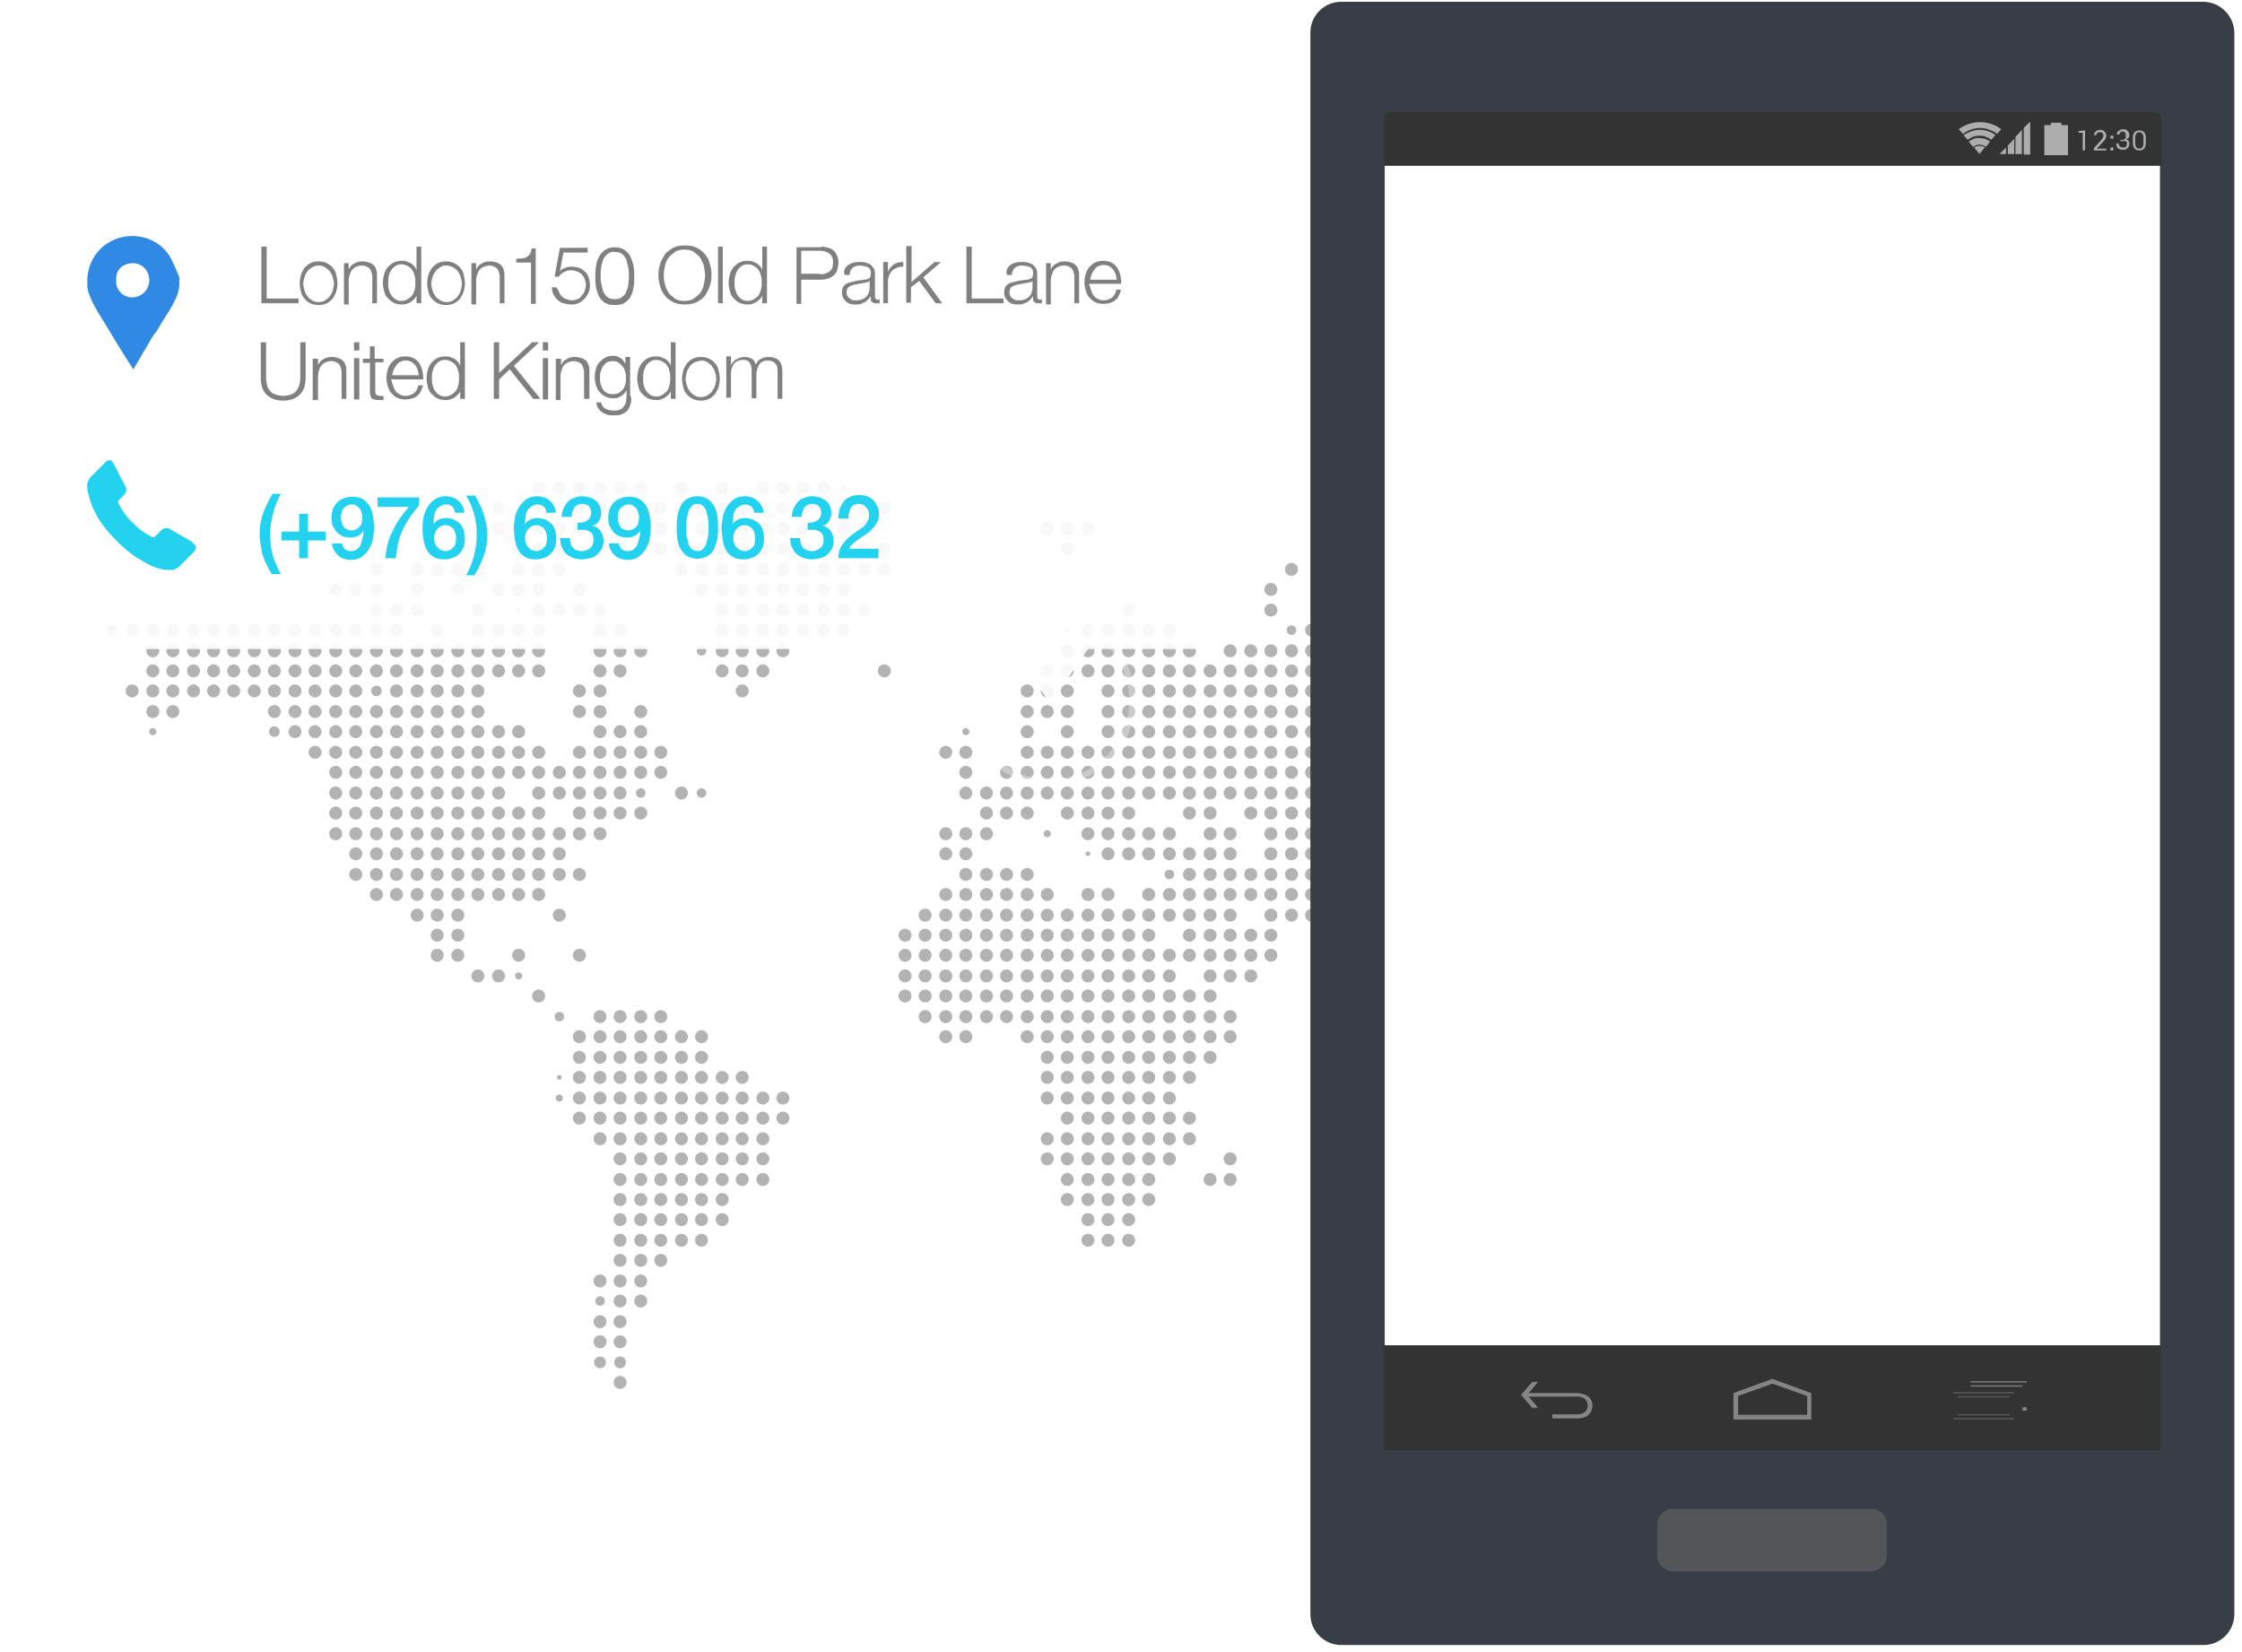 <svg xmlns="http://www.w3.org/2000/svg" width="380" height="280" viewBox="0 0 380 280"><g opacity=".8" fill="#A0A0A0"><circle cx="60.3" cy="134.4" r="1.1"/><circle cx="63.8" cy="99.9" r="1.1"/><circle cx="60.3" cy="127.5" r="1.1"/><circle cx="63.8" cy="106.8" r="1.1"/><circle cx="63.8" cy="96.5" r="1.1"/><circle cx="67.2" cy="103.4" r="1.1"/><circle cx="60.3" cy="110.3" r="1.1"/><circle cx="67.2" cy="110.3" r="1.1"/><circle cx="63.8" cy="130.9" r="1.1"/><circle cx="63.8" cy="137.8" r="1.1"/><circle cx="67.2" cy="144.7" r="1.1"/><circle cx="46.5" cy="106.8" r="1.1"/><circle cx="29.3" cy="106.8" r="1.1"/><circle cx="39.6" cy="106.8" r="1.1"/><circle cx="25.9" cy="106.8" r="1.1"/><circle cx="53.4" cy="113.7" r="1.1"/><circle cx="56.9" cy="99.9" r="1.1"/><circle cx="56.9" cy="106.8" r="1.1"/><circle cx="25.9" cy="113.7" r="1.1"/><circle cx="53.4" cy="106.8" r="1.1"/><circle cx="53.4" cy="120.6" r="1.1"/><circle cx="74.1" cy="144.7" r="1.1"/><circle cx="77.6" cy="96.5" r="1.1"/><circle cx="56.9" cy="110.3" r="1.1"/><circle cx="77.6" cy="110.3" r="1.1"/><circle cx="74.1" cy="151.6" r="1.1"/><circle cx="77.6" cy="124" r="1.1"/><circle cx="81" cy="93" r="1.1"/><circle cx="81" cy="106.8" r="1.1"/><circle cx="67.2" cy="141.3" r="1.1"/><circle cx="81" cy="103.4" r="1.1"/><circle cx="81" cy="113.7" r="1.1"/><circle cx="70.7" cy="96.5" r="1.1"/><circle cx="70.7" cy="127.5" r="1.1"/><circle cx="74.1" cy="137.8" r="1.1"/><circle cx="70.7" cy="134.4" r="1.1"/><circle cx="70.7" cy="99.9" r="1.1"/><circle cx="74.1" cy="130.9" r="1.1"/><circle cx="74.1" cy="89.6" r=".9"/><circle cx="74.1" cy="106.8" r="1.1"/><circle cx="74.1" cy="96.5" r="1.1"/><circle cx="39.6" cy="113.7" r="1.1"/><circle cx="46.5" cy="124" r=".9"/><circle cx="46.5" cy="113.7" r="1.1"/><circle cx="46.5" cy="110.3" r="1.1"/><circle cx="46.5" cy="120.6" r="1.1"/><circle cx="50" cy="106.8" r="1.1"/><circle cx="46.5" cy="117.1" r="1.1"/><circle cx="43.1" cy="117.1" r="1.1"/><circle cx="43.1" cy="106.8" r="1.1"/><circle cx="43.1" cy="110.3" r="1.1"/><circle cx="43.1" cy="113.7" r="1.1"/><circle cx="50" cy="113.7" r="1.1"/><circle cx="50" cy="110.3" r="1.1"/><circle cx="53.4" cy="124" r="1.1"/><circle cx="53.4" cy="117.1" r="1.1"/><circle cx="53.4" cy="127.5" r="1.1"/><circle cx="53.4" cy="110.3" r="1.1"/><circle cx="50" cy="117.1" r="1.1"/><circle cx="50" cy="120.6" r="1.1"/><circle cx="39.6" cy="117.1" r="1.1"/><circle cx="50" cy="124" r="1.1"/><circle cx="22.4" cy="106.8" r="1.1"/><circle cx="25.9" cy="120.6" r="1.1"/><circle cx="29.3" cy="110.3" r="1.1"/><circle cx="29.3" cy="113.7" r="1.1"/><circle cx="29.3" cy="117.1" r="1.1"/><circle cx="29.3" cy="120.6" r="1.1"/><circle cx="25.9" cy="124" r=".6"/><circle cx="19" cy="106.8" r=".9"/><circle cx="22.4" cy="117.1" r="1.1"/><circle cx="25.9" cy="110.3" r="1.1"/><circle cx="25.9" cy="117.1" r="1.1"/><circle cx="36.2" cy="106.8" r="1.1"/><circle cx="36.2" cy="117.1" r="1.1"/><circle cx="36.2" cy="113.7" r="1.1"/><circle cx="32.8" cy="106.8" r="1.1"/><circle cx="36.2" cy="110.3" r="1.1"/><circle cx="39.6" cy="110.3" r="1.1"/><circle cx="32.8" cy="110.3" r="1.1"/><circle cx="32.8" cy="113.7" r="1.1"/><circle cx="81" cy="137.8" r="1.1"/><circle cx="32.8" cy="117.1" r="1.1"/><circle cx="77.6" cy="117.1" r="1.1"/><circle cx="118.9" cy="86.1" r="1.1"/><circle cx="118.9" cy="175.7" r="1.1"/><circle cx="118.9" cy="93" r="1.1"/><circle cx="118.9" cy="134.4" r=".8"/><circle cx="118.9" cy="89.6" r="1.1"/><circle cx="81" cy="144.7" r="1.1"/><circle cx="118.9" cy="110.3" r=".8"/><circle cx="122.4" cy="82.7" r="1.1"/><circle cx="122.4" cy="182.6" r="1.1"/><circle cx="115.5" cy="175.7" r="1.1"/><circle cx="115.5" cy="86.1" r="1.1"/><circle cx="115.5" cy="179.2" r="1.1"/><circle cx="112" cy="199.9" r="1.1"/><circle cx="112" cy="193" r="1.1"/><circle cx="115.5" cy="93" r="1.1"/><circle cx="112" cy="189.5" r="1.1"/><circle cx="112" cy="186.1" r="1.1"/><circle cx="115.5" cy="82.7" r="1.1"/><circle cx="115.5" cy="89.6" r="1.1"/><circle cx="115.5" cy="134.4" r="1.1"/><circle cx="122.4" cy="186.1" r="1.1"/><circle cx="112" cy="196.4" r="1.1"/><circle cx="129.3" cy="93" r="1.1"/><circle cx="129.3" cy="96.5" r="1.1"/><circle cx="129.3" cy="99.9" r="1.1"/><circle cx="129.3" cy="86.1" r="1.1"/><circle cx="129.3" cy="82.7" r="1.1"/><circle cx="136.1" cy="93" r="1.1"/><circle cx="132.7" cy="82.7" r="1.1"/><circle cx="129.3" cy="106.8" r="1.1"/><circle cx="125.8" cy="186.1" r="1.1"/><circle cx="129.3" cy="103.4" r="1.1"/><circle cx="125.8" cy="189.5" r="1.1"/><circle cx="125.8" cy="96.5" r="1.1"/><circle cx="125.8" cy="99.9" r="1.1"/><circle cx="122.4" cy="193" r="1.1"/><circle cx="122.4" cy="196.4" r="1.1"/><circle cx="125.8" cy="89.6" r="1.1"/><circle cx="125.8" cy="86.1" r="1.1"/><circle cx="125.8" cy="182.6" r="1.1"/><circle cx="125.8" cy="93" r="1.1"/><circle cx="122.4" cy="189.5" r="1.1"/><circle cx="122.4" cy="86.1" r="1.1"/><circle cx="91.3" cy="89.6" r="1.1"/><circle cx="136.1" cy="89.6" r="1.1"/><circle cx="94.8" cy="82.7" r="1.1"/><circle cx="101.7" cy="103.4" r="1.1"/><circle cx="91.3" cy="82.7" r="1.1"/><circle cx="91.3" cy="144.7" r="1.1"/><circle cx="98.2" cy="82.7" r="1.1"/><circle cx="98.2" cy="89.6" r="1.1"/><circle cx="101.7" cy="82.7" r="1.1"/><circle cx="98.2" cy="99.9" r="1.1"/><circle cx="91.3" cy="86.1" r=".8"/><circle cx="84.5" cy="141.3" r="1.1"/><circle cx="84.5" cy="124" r="1.1"/><circle cx="84.4" cy="86.1" r="1.1"/><circle cx="84.5" cy="148.2" r="1.1"/><circle cx="112" cy="182.6" r="1.1"/><circle cx="87.9" cy="89.6" r="1.1"/><circle cx="87.9" cy="96.5" r="1.1"/><circle cx="91.3" cy="96.5" r="1.1"/><circle cx="91.3" cy="93" r="1.1"/><circle cx="87.9" cy="93" r="1.1"/><circle cx="108.6" cy="179.2" r="1.1"/><circle cx="108.6" cy="175.7" r="1.1"/><circle cx="108.6" cy="86.1" r="1.1"/><circle cx="108.6" cy="82.7" r="1.1"/><circle cx="101.7" cy="106.8" r="1.1"/><circle cx="112" cy="89.6" r="1.1"/><circle cx="112" cy="179.2" r="1.1"/><circle cx="112" cy="86.1" r="1.1"/><circle cx="112" cy="175.7" r="1.1"/><circle cx="112" cy="172.3" r="1.1"/><circle cx="108.6" cy="172.3" r="1.1"/><circle cx="105.1" cy="106.8" r="1.1"/><circle cx="105.1" cy="110.3" r="1.1"/><circle cx="105.1" cy="82.7" r="1.1"/><circle cx="108.6" cy="89.6" r="1.1"/><circle cx="105.1" cy="93" r="1.1"/><circle cx="105.1" cy="179.2" r="1.1"/><circle cx="105.1" cy="172.3" r="1.1"/><circle cx="105.1" cy="182.6" r="1.1"/><circle cx="105.1" cy="175.7" r="1.1"/><circle cx="91.3" cy="141.3" r="1.1"/><circle cx="87.9" cy="110.3" r="1.1"/><circle cx="87.9" cy="113.7" r="1.1"/><circle cx="87.9" cy="124" r="1.1"/><circle cx="87.9" cy="137.8" r="1.1"/><circle cx="87.9" cy="130.9" r="1.1"/><circle cx="87.9" cy="127.5" r="1.1"/><circle cx="87.9" cy="103.4" r=".4"/><circle cx="87.9" cy="99.9" r="1.1"/><circle cx="84.5" cy="165.4" r="1.1"/><circle cx="87.9" cy="106.8" r="1.1"/><circle cx="84.5" cy="151.6" r="1.1"/><circle cx="91.3" cy="103.4" r="1.1"/><circle cx="91.3" cy="99.9" r="1.1"/><circle cx="87.9" cy="161.9" r="1.1"/><circle cx="91.3" cy="106.8" r="1.1"/><circle cx="87.9" cy="141.3" r="1.1"/><circle cx="87.9" cy="165.4" r=".6"/><circle cx="87.9" cy="144.7" r="1.1"/><circle cx="87.9" cy="148.2" r="1.1"/><circle cx="87.9" cy="151.6" r="1.1"/><circle cx="81" cy="124" r="1.1"/><circle cx="81" cy="134.4" r="1.1"/><circle cx="81" cy="141.3" r="1.1"/><circle cx="81" cy="165.4" r="1.1"/><circle cx="81" cy="127.5" r="1.1"/><circle cx="81" cy="151.6" r="1.1"/><circle cx="81" cy="148.2" r="1.1"/><circle cx="81" cy="117.1" r="1.1"/><circle cx="81" cy="120.6" r="1.1"/><circle cx="91.3" cy="110.3" r="1.1"/><circle cx="81" cy="130.9" r="1.1"/><circle cx="84.5" cy="144.7" r="1.1"/><circle cx="84.5" cy="130.9" r="1.1"/><circle cx="84.5" cy="134.4" r="1.1"/><circle cx="84.4" cy="89.6" r="1.1"/><circle cx="84.5" cy="127.5" r="1.1"/><circle cx="84.5" cy="137.8" r="1.1"/><circle cx="84.5" cy="106.8" r="1.1"/><circle cx="84.5" cy="113.7" r="1.1"/><circle cx="84.4" cy="99.9" r="1.1"/><circle cx="84.5" cy="110.3" r="1.1"/><circle cx="94.8" cy="96.5" r="1.1"/><circle cx="98.2" cy="148.2" r="1.1"/><circle cx="98.2" cy="134.4" r="1.1"/><circle cx="98.2" cy="130.9" r="1.1"/><circle cx="98.2" cy="161.9" r="1.1"/><circle cx="98.2" cy="141.3" r="1.1"/><circle cx="98.2" cy="137.8" r="1.1"/><circle cx="98.2" cy="117.1" r="1.1"/><circle cx="98.2" cy="103.4" r="1.1"/><circle cx="98.2" cy="127.5" r="1.1"/><circle cx="98.2" cy="86.1" r="1.1"/><circle cx="98.2" cy="120.6" r="1.1"/><circle cx="101.7" cy="113.7" r="1.1"/><circle cx="101.7" cy="110.3" r="1.1"/><circle cx="101.7" cy="117.1" r="1.1"/><circle cx="98.2" cy="175.7" r="1.1"/><circle cx="101.7" cy="86.1" r="1.1"/><circle cx="98.2" cy="186.1" r="1.1"/><circle cx="98.2" cy="179.2" r="1.1"/><circle cx="91.3" cy="113.7" r="1.1"/><circle cx="98.2" cy="189.5" r="1.1"/><circle cx="98.2" cy="182.6" r="1.1"/><circle cx="91.3" cy="151.6" r="1.1"/><circle cx="91.3" cy="168.8" r="1.1"/><circle cx="91.3" cy="148.2" r="1.1"/><circle cx="81" cy="110.3" r="1.1"/><circle cx="94.8" cy="93" r="1.1"/><circle cx="94.8" cy="89.6" r="1.1"/><circle cx="91.3" cy="127.5" r="1.1"/><circle cx="91.3" cy="130.9" r="1.1"/><circle cx="91.3" cy="134.4" r="1.1"/><circle cx="91.3" cy="137.8" r="1.1"/><circle cx="94.8" cy="144.7" r="1.1"/><circle cx="94.8" cy="148.2" r="1.1"/><circle cx="94.8" cy="182.6" r=".4"/><circle cx="94.8" cy="186.1" r=".6"/><circle cx="94.8" cy="103.4" r="1.1"/><circle cx="94.8" cy="172.3" r=".8"/><circle cx="94.8" cy="130.9" r="1.1"/><circle cx="94.8" cy="134.4" r="1.1"/><circle cx="94.8" cy="155.1" r="1.1"/><circle cx="94.8" cy="141.3" r="1.1"/><circle cx="63.8" cy="124" r="1.1"/><circle cx="63.8" cy="148.2" r="1.1"/><circle cx="63.8" cy="134.4" r="1.1"/><circle cx="63.8" cy="144.7" r="1.1"/><circle cx="63.8" cy="141.3" r="1.1"/><circle cx="56.9" cy="113.7" r="1.1"/><circle cx="63.8" cy="127.5" r="1.1"/><circle cx="63.8" cy="120.6" r="1.1"/><circle cx="63.8" cy="110.3" r="1.1"/><circle cx="63.8" cy="113.7" r="1.1"/><circle cx="63.8" cy="117.1" r=".9"/><circle cx="67.2" cy="134.4" r="1.1"/><circle cx="67.2" cy="127.5" r="1.1"/><circle cx="67.2" cy="124" r="1.1"/><circle cx="67.2" cy="130.9" r="1.1"/><circle cx="67.2" cy="137.8" r="1.1"/><circle cx="67.2" cy="106.8" r="1.1"/><circle cx="67.2" cy="113.7" r="1.1"/><circle cx="63.8" cy="151.6" r="1.1"/><circle cx="67.2" cy="120.6" r="1.1"/><circle cx="67.2" cy="117.1" r="1.1"/><circle cx="63.8" cy="103.4" r="1.1"/><circle cx="56.9" cy="130.9" r="1.1"/><circle cx="56.9" cy="137.8" r="1.1"/><circle cx="56.9" cy="141.3" r="1.1"/><circle cx="60.3" cy="99.9" r="1.1"/><circle cx="56.9" cy="134.4" r="1.1"/><circle cx="60.3" cy="93" r="1.1"/><circle cx="56.9" cy="127.5" r="1.1"/><circle cx="56.9" cy="120.6" r="1.1"/><circle cx="56.9" cy="117.1" r="1.1"/><circle cx="56.9" cy="124" r="1.1"/><circle cx="60.3" cy="120.6" r="1.1"/><circle cx="60.3" cy="141.3" r="1.1"/><circle cx="60.3" cy="137.8" r="1.1"/><circle cx="60.3" cy="148.2" r="1.1"/><circle cx="60.3" cy="130.9" r="1.1"/><circle cx="60.3" cy="117.1" r="1.1"/><circle cx="60.3" cy="113.7" r="1.1"/><circle cx="60.3" cy="144.7" r="1.1"/><circle cx="60.3" cy="106.8" r="1.1"/><circle cx="60.3" cy="124" r="1.1"/><circle cx="77.6" cy="130.9" r="1.1"/><circle cx="77.6" cy="113.7" r="1.1"/><circle cx="74.1" cy="158.5" r="1.1"/><circle cx="77.6" cy="99.9" r="1.1"/><circle cx="67.2" cy="151.6" r="1.1"/><circle cx="74.1" cy="134.4" r="1.1"/><circle cx="74.1" cy="161.9" r="1.1"/><circle cx="77.6" cy="134.4" r="1.1"/><circle cx="74.1" cy="148.2" r="1.1"/><circle cx="74.1" cy="141.3" r="1.1"/><circle cx="74.1" cy="155.1" r="1.1"/><circle cx="77.6" cy="120.6" r="1.1"/><circle cx="77.6" cy="151.6" r="1.1"/><circle cx="77.6" cy="155.1" r="1.1"/><circle cx="77.6" cy="158.5" r="1.1"/><circle cx="81" cy="96.5" r="1.1"/><circle cx="77.6" cy="161.9" r="1.1"/><circle cx="77.6" cy="137.8" r="1.1"/><circle cx="77.6" cy="148.2" r="1.1"/><circle cx="77.6" cy="141.3" r="1.1"/><circle cx="77.6" cy="144.7" r="1.1"/><circle cx="77.6" cy="127.5" r="1.1"/><circle cx="70.7" cy="117.1" r="1.1"/><circle cx="70.7" cy="124" r="1.1"/><circle cx="70.7" cy="130.9" r="1.1"/><circle cx="70.7" cy="120.6" r="1.1"/><circle cx="70.7" cy="137.8" r="1.1"/><circle cx="70.7" cy="148.2" r="1.1"/><circle cx="70.7" cy="103.4" r="1.1"/><circle cx="67.2" cy="148.2" r="1.1"/><circle cx="74.1" cy="127.5" r="1.1"/><circle cx="70.7" cy="110.3" r="1.1"/><circle cx="70.7" cy="113.7" r="1.1"/><circle cx="74.1" cy="117.1" r="1.1"/><circle cx="74.1" cy="120.6" r="1.1"/><circle cx="74.1" cy="113.7" r="1.1"/><circle cx="74.1" cy="124" r="1.1"/><circle cx="70.7" cy="141.3" r="1.1"/><circle cx="70.7" cy="144.7" r="1.1"/><circle cx="74.1" cy="110.3" r="1.1"/><circle cx="70.7" cy="151.6" r="1.1"/><circle cx="70.7" cy="155.1" r="1.1"/><circle cx="232.6" cy="99.9" r=".7"/><circle cx="256.8" cy="113.7" r="1.1"/><circle cx="239.5" cy="130.9" r="1.1"/><circle cx="256.8" cy="110.3" r="1.1"/><circle cx="256.8" cy="89.6" r="1.1"/><circle cx="256.8" cy="93" r="1.1"/><circle cx="256.8" cy="96.5" r="1.1"/><circle cx="260.2" cy="103.4" r="1.1"/><circle cx="256.8" cy="137.8" r="1.1"/><circle cx="256.8" cy="134.4" r="1.1"/><circle cx="256.8" cy="130.9" r="1.1"/><circle cx="253.3" cy="148.2" r="1.1"/><circle cx="253.3" cy="120.6" r="1.1"/><circle cx="253.3" cy="134.4" r="1.1"/><circle cx="253.3" cy="127.5" r="1.1"/><circle cx="256.8" cy="99.9" r="1.1"/><circle cx="253.3" cy="89.6" r=".8"/><circle cx="253.3" cy="117.1" r="1.1"/><circle cx="253.3" cy="96.5" r="1.1"/><circle cx="253.3" cy="144.7" r="1.1"/><circle cx="260.2" cy="99.9" r="1.1"/><circle cx="253.3" cy="130.9" r="1.1"/><circle cx="253.3" cy="141.3" r="1.1"/><circle cx="263.7" cy="144.7" r="1.1"/><circle cx="263.7" cy="113.7" r="1.1"/><circle cx="263.7" cy="99.9" r="1.1"/><circle cx="263.7" cy="134.4" r="1.1"/><circle cx="263.7" cy="96.5" r="1.1"/><circle cx="263.7" cy="120.6" r="1.1"/><circle cx="263.7" cy="141.3" r="1.1"/><circle cx="263.7" cy="127.5" r="1.1"/><circle cx="263.7" cy="148.2" r="1.1"/><circle cx="263.7" cy="130.9" r="1.1"/><circle cx="263.7" cy="106.8" r="1.1"/><circle cx="260.2" cy="110.3" r="1.1"/><circle cx="260.2" cy="117.1" r="1.1"/><circle cx="260.2" cy="113.7" r="1.1"/><circle cx="263.7" cy="103.4" r="1.1"/><circle cx="260.2" cy="93" r=".9"/><circle cx="260.2" cy="96.5" r="1.1"/><circle cx="260.2" cy="137.8" r="1.1"/><circle cx="260.2" cy="141.3" r="1.1"/><circle cx="260.2" cy="134.4" r="1.1"/><circle cx="263.7" cy="117.1" r="1.1"/><circle cx="246.4" cy="99.9" r="1.1"/><circle cx="246.4" cy="103.4" r="1.1"/><circle cx="243" cy="134.4" r="1.1"/><circle cx="243" cy="130.9" r="1.1"/><circle cx="243" cy="120.6" r="1.1"/><circle cx="243" cy="137.8" r="1.1"/><circle cx="246.4" cy="96.5" r="1.1"/><circle cx="246.4" cy="113.7" r="1.1"/><circle cx="246.4" cy="127.5" r="1.1"/><circle cx="246.4" cy="110.3" r="1.1"/><circle cx="243" cy="124" r="1.1"/><circle cx="239.5" cy="137.8" r="1.1"/><circle cx="239.5" cy="141.3" r="1.1"/><circle cx="243" cy="110.3" r="1.1"/><circle cx="239.5" cy="144.7" r="1.1"/><circle cx="243" cy="103.4" r="1.1"/><circle cx="243" cy="106.8" r="1.1"/><circle cx="243" cy="99.9" r="1.1"/><circle cx="246.4" cy="120.6" r="1.1"/><circle cx="243" cy="117.1" r="1.1"/><circle cx="253.3" cy="106.8" r="1.1"/><circle cx="249.9" cy="137.8" r="1.1"/><circle cx="249.9" cy="144.7" r="1.1"/><circle cx="249.9" cy="127.5" r="1.1"/><circle cx="249.9" cy="124" r="1.1"/><circle cx="249.9" cy="130.9" r="1.1"/><circle cx="253.3" cy="99.9" r="1.1"/><circle cx="246.4" cy="124" r="1.1"/><circle cx="249.9" cy="141.3" r="1.1"/><circle cx="253.3" cy="103.4" r="1.1"/><circle cx="253.3" cy="110.3" r="1.1"/><circle cx="249.9" cy="117.1" r="1.1"/><circle cx="246.4" cy="141.3" r="1.1"/><circle cx="249.9" cy="106.8" r="1.1"/><circle cx="246.4" cy="137.8" r="1.1"/><circle cx="246.4" cy="134.4" r="1.1"/><circle cx="249.9" cy="113.7" r="1.1"/><circle cx="249.9" cy="96.5" r="1.1"/><circle cx="249.9" cy="103.4" r="1.1"/><circle cx="249.9" cy="86.1" r="1.1"/><circle cx="249.9" cy="99.9" r="1.1"/><circle cx="256.8" cy="106.8" r="1.1"/><circle cx="284.3" cy="124" r="1.1"/><circle cx="284.3" cy="127.5" r="1.1"/><circle cx="287.8" cy="110.3" r="1.1"/><circle cx="284.3" cy="117.1" r="1.1"/><circle cx="284.3" cy="130.9" r="1.1"/><circle cx="287.8" cy="106.8" r="1.1"/><circle cx="284.3" cy="113.7" r="1.1"/><circle cx="291.2" cy="96.5" r="1.1"/><circle cx="291.2" cy="113.7" r="1.1"/><circle cx="287.8" cy="103.4" r="1.1"/><circle cx="280.9" cy="137.8" r="1.1"/><circle cx="280.9" cy="124" r="1.1"/><circle cx="280.9" cy="120.6" r="1.1"/><circle cx="280.9" cy="127.5" r="1.1"/><circle cx="280.9" cy="134.4" r="1.1"/><circle cx="280.9" cy="196.4" r="1.1"/><circle cx="291.2" cy="106.8" r="1.1"/><circle cx="284.3" cy="103.4" r="1.1"/><circle cx="284.3" cy="106.8" r="1.1"/><circle cx="280.9" cy="199.9" r="1.1"/><circle cx="301.6" cy="106.8" r="1.1"/><circle cx="311.9" cy="106.8" r="1.1"/><circle cx="280.9" cy="113.7" r="1.1"/><circle cx="305" cy="103.4" r="1.1"/><circle cx="308.5" cy="106.8" r="1.1"/><circle cx="315.3" cy="110.3" r="1.1"/><circle cx="315.3" cy="113.7" r="1.1"/><circle cx="322.2" cy="110.3" r="1.1"/><circle cx="322.2" cy="106.8" r="1.1"/><circle cx="291.2" cy="110.3" r="1.1"/><circle cx="318.8" cy="106.8" r="1.1"/><circle cx="315.3" cy="106.8" r="1.1"/><circle cx="291.2" cy="186.1" r="1.1"/><circle cx="294.7" cy="106.8" r="1.1"/><circle cx="291.2" cy="196.4" r="1.1"/><circle cx="301.6" cy="110.3" r="1.1"/><circle cx="291.2" cy="182.6" r="1"/><circle cx="298.1" cy="103.4" r="1.1"/><circle cx="298.1" cy="96.5" r="1.1"/><circle cx="294.7" cy="103.4" r="1.1"/><circle cx="298.1" cy="106.8" r="1.1"/><circle cx="267.1" cy="110.3" r="1.1"/><circle cx="270.5" cy="124" r="1.1"/><circle cx="270.5" cy="117.1" r="1.1"/><circle cx="270.5" cy="103.4" r="1.1"/><circle cx="270.5" cy="110.3" r="1.1"/><circle cx="270.5" cy="99.9" r="1.1"/><circle cx="270.5" cy="113.7" r="1.1"/><circle cx="270.5" cy="137.8" r="1.1"/><circle cx="270.5" cy="134.4" r="1.1"/><circle cx="280.9" cy="110.3" r="1.1"/><circle cx="270.5" cy="127.5" r="1.1"/><circle cx="274" cy="106.8" r="1.1"/><circle cx="267.1" cy="99.9" r="1.1"/><circle cx="267.1" cy="124" r="1.1"/><circle cx="267.1" cy="103.4" r="1.1"/><circle cx="267.1" cy="134.4" r="1.1"/><circle cx="267.1" cy="106.8" r="1.1"/><circle cx="267.1" cy="117.1" r="1.1"/><circle cx="267.1" cy="130.9" r="1.1"/><circle cx="267.1" cy="137.8" r="1.1"/><circle cx="267.1" cy="120.6" r="1.1"/><circle cx="270.5" cy="141.3" r="1.1"/><circle cx="274" cy="103.4" r="1.1"/><circle cx="277.4" cy="117.1" r="1.1"/><circle cx="277.4" cy="99.9" r="1.1"/><circle cx="277.4" cy="103.4" r="1.1"/><circle cx="277.4" cy="120.6" r="1.1"/><circle cx="277.4" cy="124" r="1.1"/><circle cx="277.4" cy="134.4" r="1.1"/><circle cx="277.4" cy="130.9" r="1.1"/><circle cx="280.9" cy="103.4" r="1.1"/><circle cx="277.4" cy="137.8" r="1.1"/><circle cx="277.4" cy="106.8" r="1.1"/><circle cx="274" cy="127.5" r="1.1"/><circle cx="274" cy="113.7" r="1.1"/><circle cx="274" cy="117.1" r="1.1"/><circle cx="274" cy="120.6" r="1.1"/><circle cx="274" cy="141.3" r="1.1"/><circle cx="274" cy="158.5" r="1.1"/><circle cx="274" cy="130.9" r="1.1"/><circle cx="274" cy="151.6" r="1.1"/><circle cx="277.4" cy="110.3" r="1.1"/><circle cx="177.5" cy="151.6" r="1.1"/><circle cx="187.8" cy="141.3" r="1.1"/><circle cx="187.8" cy="113.7" r="1.1"/><circle cx="187.8" cy="110.3" r="1.1"/><circle cx="187.8" cy="106.8" r="1.1"/><circle cx="187.8" cy="155.1" r="1.1"/><circle cx="187.8" cy="144.7" r="1.1"/><circle cx="191.3" cy="113.7" r="1.1"/><circle cx="191.3" cy="117.1" r="1.1"/><circle cx="187.8" cy="151.6" r="1.1"/><circle cx="191.3" cy="106.8" r="1.1"/><circle cx="191.3" cy="103.4" r="1.1"/><circle cx="184.4" cy="130.9" r="1.1"/><circle cx="184.4" cy="127.5" r="1.1"/><circle cx="201.6" cy="124" r="1.1"/><circle cx="184.4" cy="134.4" r="1.1"/><circle cx="184.4" cy="161.9" r="1.1"/><circle cx="184.4" cy="158.5" r="1.1"/><circle cx="184.4" cy="155.1" r="1.1"/><circle cx="184.4" cy="144.7" r=".4"/><circle cx="184.4" cy="151.6" r="1.1"/><circle cx="191.3" cy="155.1" r="1.1"/><circle cx="198.2" cy="144.7" r="1.1"/><circle cx="198.2" cy="141.3" r="1.1"/><circle cx="198.2" cy="124" r="1.1"/><circle cx="198.2" cy="120.6" r="1.1"/><circle cx="184.4" cy="106.8" r="1.1"/><circle cx="198.2" cy="151.6" r="1.1"/><circle cx="201.6" cy="113.7" r="1.1"/><circle cx="201.6" cy="110.3" r="1.1"/><circle cx="198.2" cy="106.8" r="1.1"/><circle cx="201.6" cy="117.1" r="1.1"/><circle cx="198.2" cy="148.2" r=".8"/><circle cx="191.3" cy="161.9" r="1.1"/><circle cx="194.7" cy="110.3" r="1.1"/><circle cx="191.3" cy="165.4" r="1.1"/><circle cx="198.2" cy="110.3" r="1.1"/><circle cx="191.3" cy="158.5" r="1.1"/><circle cx="194.7" cy="113.7" r="1.1"/><circle cx="194.7" cy="120.6" r="1.1"/><circle cx="198.2" cy="113.7" r="1.1"/><circle cx="194.7" cy="117.1" r="1.1"/><circle cx="184.4" cy="89.6" r="1.1"/><circle cx="163.7" cy="151.6" r="1.1"/><circle cx="163.7" cy="134.4" r="1.1"/><circle cx="163.7" cy="130.9" r="1.1"/><circle cx="163.7" cy="127.5" r="1.1"/><circle cx="163.7" cy="144.7" r="1.1"/><circle cx="163.7" cy="124" r=".6"/><circle cx="163.7" cy="148.2" r="1.1"/><circle cx="167.2" cy="134.4" r="1.1"/><circle cx="174.1" cy="124" r="1.1"/><circle cx="167.2" cy="137.8" r="1.1"/><circle cx="170.6" cy="130.9" r="1.1"/><circle cx="139.6" cy="89.6" r="1.1"/><circle cx="146.5" cy="86.1" r="1.1"/><circle cx="139.6" cy="93" r="1.1"/><circle cx="136.1" cy="82.7" r="1.1"/><circle cx="184.4" cy="110.3" r="1.1"/><circle cx="139.6" cy="82.7" r="1.1"/><circle cx="146.5" cy="93" r="1.1"/><circle cx="146.5" cy="89.6" r="1.1"/><circle cx="143" cy="82.7" r=".6"/><circle cx="139.6" cy="86.1" r="1.1"/><circle cx="180.9" cy="89.6" r="1.1"/><circle cx="180.9" cy="117.1" r="1.1"/><circle cx="180.9" cy="113.7" r="1.1"/><circle cx="180.9" cy="93" r="1.1"/><circle cx="177.5" cy="155.1" r="1.1"/><circle cx="180.9" cy="106.8" r=".4"/><circle cx="180.9" cy="127.5" r="1.1"/><circle cx="180.9" cy="155.1" r="1.1"/><circle cx="180.9" cy="124" r="1.1"/><circle cx="180.9" cy="130.9" r="1.1"/><circle cx="174.1" cy="134.4" r="1.1"/><circle cx="136.1" cy="86.1" r="1.1"/><circle cx="174.1" cy="120.6" r="1.1"/><circle cx="174.1" cy="117.1" r="1.1"/><circle cx="174.1" cy="151.6" r="1.1"/><circle cx="174.1" cy="130.9" r="1.1"/><circle cx="177.5" cy="127.5" r="1.1"/><circle cx="177.5" cy="141.3" r=".6"/><circle cx="177.5" cy="120.6" r="1.1"/><circle cx="174.1" cy="148.2" r="1.1"/><circle cx="232.6" cy="124" r="1.1"/><circle cx="222.3" cy="113.7" r="1.1"/><circle cx="225.7" cy="124" r="1.1"/><circle cx="229.2" cy="103.4" r="1.1"/><circle cx="225.7" cy="127.5" r="1.1"/><circle cx="232.6" cy="110.3" r="1.1"/><circle cx="229.2" cy="110.3" r="1.1"/><circle cx="101.7" cy="120.6" r="1.1"/><circle cx="229.2" cy="117.1" r="1.1"/><circle cx="201.6" cy="127.5" r="1.1"/><circle cx="229.2" cy="120.6" r="1.1"/><circle cx="229.2" cy="113.7" r="1.1"/><circle cx="222.3" cy="137.8" r="1.1"/><circle cx="222.3" cy="130.9" r="1.1"/><circle cx="222.3" cy="124" r="1.1"/><circle cx="222.3" cy="120.6" r="1.1"/><circle cx="225.7" cy="117.1" r="1.1"/><circle cx="225.7" cy="130.9" r="1.1"/><circle cx="225.7" cy="113.7" r="1.1"/><circle cx="225.7" cy="103.4" r="1.1"/><circle cx="222.3" cy="134.4" r="1.1"/><circle cx="229.2" cy="99.9" r="1.1"/><circle cx="239.5" cy="106.8" r="1.1"/><circle cx="236.1" cy="137.8" r="1.1"/><circle cx="236.1" cy="141.3" r="1.1"/><circle cx="236.1" cy="127.5" r="1.1"/><circle cx="236.1" cy="134.4" r="1.1"/><circle cx="239.5" cy="103.4" r="1.1"/><circle cx="239.5" cy="99.9" r="1.1"/><circle cx="239.5" cy="117.1" r="1.1"/><circle cx="239.5" cy="113.7" r="1.1"/><circle cx="239.5" cy="120.6" r="1.1"/><circle cx="236.1" cy="103.4" r="1.1"/><circle cx="236.1" cy="124" r="1.1"/><circle cx="232.6" cy="137.8" r="1.1"/><circle cx="232.6" cy="134.4" r="1.1"/><circle cx="239.5" cy="127.5" r="1.1"/><circle cx="232.6" cy="130.9" r="1.1"/><circle cx="236.1" cy="110.3" r="1.1"/><circle cx="236.1" cy="113.7" r="1.1"/><circle cx="232.6" cy="120.6" r="1.1"/><circle cx="236.1" cy="117.1" r="1.1"/><circle cx="232.6" cy="113.7" r="1.1"/><circle cx="208.5" cy="130.9" r="1.1"/><circle cx="208.5" cy="120.6" r="1.1"/><circle cx="208.5" cy="124" r="1.1"/><circle cx="212" cy="113.7" r="1.1"/><circle cx="208.5" cy="134.4" r="1.1"/><circle cx="212" cy="117.1" r="1.1"/><circle cx="208.5" cy="148.2" r="1.1"/><circle cx="208.5" cy="110.3" r="1.1"/><circle cx="208.5" cy="144.7" r="1.1"/><circle cx="208.5" cy="151.6" r="1.1"/><circle cx="208.5" cy="117.1" r="1.1"/><circle cx="205.1" cy="113.7" r="1.1"/><circle cx="205.1" cy="127.5" r="1.1"/><circle cx="205.1" cy="144.7" r="1.1"/><circle cx="205.1" cy="120.6" r="1.1"/><circle cx="205.1" cy="117.1" r="1.1"/><circle cx="205.1" cy="130.9" r="1.1"/><circle cx="205.1" cy="148.2" r="1.1"/><circle cx="222.3" cy="110.3" r="1.1"/><circle cx="205.1" cy="137.8" r="1.1"/><circle cx="205.1" cy="141.3" r="1.1"/><circle cx="215.4" cy="141.3" r="1.1"/><circle cx="218.9" cy="110.3" r="1.1"/><circle cx="215.4" cy="137.8" r="1.1"/><circle cx="215.4" cy="144.7" r="1.1"/><circle cx="218.9" cy="106.8" r=".8"/><circle cx="218.9" cy="120.6" r="1.1"/><circle cx="218.9" cy="117.1" r="1.1"/><circle cx="218.9" cy="96.5" r="1.1"/><circle cx="215.4" cy="127.5" r="1.1"/><circle cx="218.9" cy="124" r="1.1"/><circle cx="215.4" cy="103.4" r="1.1"/><circle cx="212" cy="151.6" r="1.1"/><circle cx="212" cy="137.8" r="1.1"/><circle cx="212" cy="127.5" r="1.1"/><circle cx="212" cy="124" r="1.1"/><circle cx="212" cy="110.3" r="1.1"/><circle cx="215.4" cy="99.9" r="1.1"/><circle cx="215.4" cy="130.9" r="1.1"/><circle cx="212" cy="148.2" r="1.1"/><circle cx="215.4" cy="124" r="1.1"/><circle cx="122.4" cy="106.8" r="1.1"/><circle cx="236.1" cy="130.9" r="1.1"/><circle cx="236.1" cy="165.4" r="1.1"/><circle cx="236.1" cy="148.2" r="1.1"/><circle cx="236.1" cy="168.8" r="1.1"/><circle cx="236.1" cy="151.6" r="1.1"/><circle cx="236.1" cy="144.7" r="1.1"/><circle cx="232.6" cy="155.1" r="1.1"/><circle cx="229.2" cy="106.8" r="1.1"/><circle cx="236.1" cy="106.8" r="1.1"/><circle cx="236.1" cy="120.6" r="1.1"/><circle cx="232.6" cy="158.5" r="1.1"/><circle cx="239.5" cy="134.4" r="1.1"/><circle cx="239.5" cy="155.1" r="1.1"/><circle cx="239.5" cy="148.2" r="1.1"/><circle cx="239.5" cy="158.5" r="1.1"/><circle cx="239.5" cy="151.6" r="1.1"/><circle cx="236.1" cy="158.5" r="1.1"/><circle cx="236.1" cy="161.9" r="1.1"/><circle cx="236.1" cy="155.1" r="1.1"/><circle cx="239.5" cy="124" r="1.1"/><circle cx="239.5" cy="110.3" r="1.1"/><circle cx="229.2" cy="127.5" r="1.1"/><circle cx="229.2" cy="137.8" r="1.1"/><circle cx="229.2" cy="144.7" r="1.1"/><circle cx="229.2" cy="155.1" r="1.1"/><circle cx="229.2" cy="141.3" r="1.1"/><circle cx="229.2" cy="158.5" r="1.1"/><circle cx="239.5" cy="161.9" r="1.1"/><circle cx="229.2" cy="134.4" r="1.1"/><circle cx="229.2" cy="124" r="1.1"/><circle cx="229.2" cy="151.6" r="1.1"/><circle cx="232.6" cy="161.9" r="1.1"/><circle cx="229.2" cy="130.9" r="1.1"/><circle cx="232.6" cy="144.7" r="1.1"/><circle cx="232.6" cy="148.2" r="1.1"/><circle cx="232.6" cy="168.8" r=".4"/><circle cx="232.6" cy="165.4" r="1.1"/><circle cx="232.6" cy="127.5" r="1.1"/><circle cx="232.6" cy="141.3" r="1.1"/><circle cx="232.6" cy="103.4" r="1.1"/><circle cx="232.6" cy="117.1" r="1.1"/><circle cx="229.2" cy="148.2" r="1.1"/><circle cx="232.6" cy="151.6" r="1.1"/><circle cx="253.3" cy="137.8" r="1.1"/><circle cx="253.3" cy="151.6" r="1.1"/><circle cx="253.3" cy="161.9" r="1.1"/><circle cx="253.3" cy="124" r="1.1"/><circle cx="253.3" cy="158.5" r="1.1"/><circle cx="256.8" cy="182.6" r="1.1"/><circle cx="253.3" cy="113.7" r="1.1"/><circle cx="253.3" cy="155.1" r="1.1"/><circle cx="249.9" cy="155.1" r="1.1"/><circle cx="249.9" cy="158.5" r="1.1"/><circle cx="256.8" cy="127.5" r="1.1"/><circle cx="256.8" cy="144.7" r="1.1"/><circle cx="256.8" cy="141.3" r="1.1"/><circle cx="249.9" cy="151.6" r="1.1"/><circle cx="256.8" cy="148.2" r="1.1"/><circle cx="256.8" cy="124" r="1.1"/><circle cx="253.3" cy="165.4" r="1.1"/><circle cx="256.8" cy="103.4" r="1.1"/><circle cx="256.8" cy="117.1" r="1.1"/><circle cx="256.8" cy="120.6" r="1.1"/><circle cx="246.4" cy="144.7" r="1.1"/><circle cx="243" cy="151.6" r="1.1"/><circle cx="243" cy="155.1" r="1.1"/><circle cx="243" cy="148.2" r="1.1"/><circle cx="246.4" cy="106.8" r="1.1"/><circle cx="243" cy="158.5" r="1.1"/><circle cx="246.4" cy="117.1" r="1.1"/><circle cx="243" cy="127.5" r="1.1"/><circle cx="243" cy="141.3" r="1.1"/><circle cx="243" cy="144.7" r="1.1"/><circle cx="243" cy="161.9" r="1.1"/><circle cx="246.4" cy="148.2" r="1.1"/><circle cx="246.4" cy="151.6" r="1.1"/><circle cx="249.9" cy="120.6" r="1.1"/><circle cx="249.9" cy="110.3" r="1.1"/><circle cx="249.9" cy="134.4" r="1.1"/><circle cx="249.9" cy="148.2" r="1.1"/><circle cx="246.4" cy="155.1" r="1.1"/><circle cx="246.4" cy="130.9" r="1.1"/><circle cx="243" cy="113.7" r="1.1"/><circle cx="246.4" cy="158.5" r="1.1"/><circle cx="249.9" cy="161.9" r="1.1"/><circle cx="205.1" cy="172.3" r="1.1"/><circle cx="205.1" cy="168.8" r="1.1"/><circle cx="205.1" cy="165.4" r="1.1"/><circle cx="208.5" cy="113.7" r="1.1"/><circle cx="205.1" cy="161.9" r="1.1"/><circle cx="208.5" cy="127.5" r="1.1"/><circle cx="212" cy="120.6" r="1.1"/><circle cx="205.1" cy="155.1" r="1.1"/><circle cx="205.1" cy="175.7" r="1.1"/><circle cx="205.1" cy="179.2" r="1.1"/><circle cx="205.1" cy="199.9" r="1.1"/><circle cx="208.5" cy="199.9" r="1.1"/><circle cx="208.5" cy="175.7" r="1.1"/><circle cx="208.5" cy="141.3" r="1.1"/><circle cx="208.5" cy="172.3" r="1.1"/><circle cx="208.5" cy="196.4" r="1.1"/><circle cx="208.5" cy="158.5" r="1.1"/><circle cx="208.5" cy="155.1" r="1.1"/><circle cx="208.5" cy="161.9" r="1.1"/><circle cx="208.5" cy="165.4" r="1.1"/><circle cx="205.1" cy="158.5" r="1.1"/><circle cx="201.6" cy="148.2" r="1.1"/><circle cx="201.6" cy="151.6" r="1.1"/><circle cx="201.6" cy="193" r="1.1"/><circle cx="201.6" cy="144.7" r="1.1"/><circle cx="201.6" cy="189.5" r="1.1"/><circle cx="201.6" cy="137.8" r="1.1"/><circle cx="201.6" cy="120.6" r="1.1"/><circle cx="201.6" cy="182.6" r="1.1"/><circle cx="201.6" cy="130.9" r="1.1"/><circle cx="205.1" cy="151.6" r="1.1"/><circle cx="201.6" cy="134.4" r="1.1"/><circle cx="205.1" cy="124" r="1.1"/><circle cx="201.6" cy="155.1" r="1.1"/><circle cx="201.6" cy="179.2" r="1.1"/><circle cx="201.6" cy="158.5" r="1.1"/><circle cx="205.1" cy="134.4" r="1.1"/><circle cx="201.6" cy="175.7" r="1.1"/><circle cx="201.6" cy="172.3" r="1.1"/><circle cx="201.6" cy="161.9" r="1.1"/><circle cx="201.6" cy="168.8" r="1.1"/><circle cx="215.4" cy="158.5" r="1.1"/><circle cx="222.3" cy="127.5" r="1.1"/><circle cx="222.3" cy="141.3" r="1.1"/><circle cx="222.3" cy="148.2" r="1.1"/><circle cx="218.9" cy="137.8" r="1.1"/><circle cx="222.3" cy="117.1" r="1.1"/><circle cx="218.9" cy="155.1" r="1.1"/><circle cx="222.3" cy="155.1" r="1.1"/><circle cx="222.3" cy="106.8" r="1.1"/><circle cx="218.9" cy="151.6" r="1.1"/><circle cx="218.9" cy="148.2" r="1.1"/><circle cx="222.3" cy="144.7" r="1.1"/><circle cx="225.7" cy="151.6" r="1.1"/><circle cx="225.7" cy="148.2" r="1.1"/><circle cx="225.7" cy="155.1" r="1.1"/><circle cx="225.7" cy="144.7" r="1.1"/><circle cx="222.3" cy="151.6" r="1.1"/><circle cx="225.7" cy="120.6" r="1.1"/><circle cx="212" cy="130.9" r="1.1"/><circle cx="225.7" cy="110.3" r="1.1"/><circle cx="225.7" cy="134.4" r="1.1"/><circle cx="225.7" cy="137.8" r="1.1"/><circle cx="215.4" cy="113.7" r="1.1"/><circle cx="215.4" cy="117.1" r="1.1"/><circle cx="215.4" cy="120.6" r="1.1"/><circle cx="218.9" cy="144.7" r="1.1"/><circle cx="215.4" cy="110.3" r="1.1"/><circle cx="212" cy="161.9" r="1.1"/><circle cx="212" cy="165.4" r="1.1"/><circle cx="212" cy="158.5" r="1.1"/><circle cx="212" cy="134.4" r="1.1"/><circle cx="215.4" cy="148.2" r="1.1"/><circle cx="215.4" cy="134.4" r="1.1"/><circle cx="218.9" cy="134.4" r="1.1"/><circle cx="215.4" cy="155.1" r="1.1"/><circle cx="218.9" cy="127.5" r="1.1"/><circle cx="218.9" cy="141.3" r="1.1"/><circle cx="218.9" cy="130.9" r="1.1"/><circle cx="215.4" cy="151.6" r="1.1"/><circle cx="225.7" cy="141.3" r="1.1"/><circle cx="215.4" cy="161.9" r="1.1"/><circle cx="218.9" cy="113.7" r="1.1"/><circle cx="298.1" cy="206.7" r="1.1"/><circle cx="291.2" cy="213.6" r="1.1"/><circle cx="291.2" cy="210.2" r="1.1"/><circle cx="291.2" cy="144.7" r="1.1"/><circle cx="291.2" cy="206.7" r="1.1"/><circle cx="291.2" cy="199.9" r="1.1"/><circle cx="291.2" cy="203.3" r="1.1"/><circle cx="287.8" cy="182.6" r="1.1"/><circle cx="291.2" cy="120.6" r="1.1"/><circle cx="291.2" cy="103.4" r="1.1"/><circle cx="291.2" cy="117.1" r="1.1"/><circle cx="294.7" cy="199.9" r="1.1"/><circle cx="287.8" cy="196.4" r="1.1"/><circle cx="294.7" cy="206.7" r="1.1"/><circle cx="294.7" cy="203.3" r="1.1"/><circle cx="294.7" cy="196.4" r="1.1"/><circle cx="294.7" cy="210.2" r="1.1"/><circle cx="294.7" cy="113.7" r="1.1"/><circle cx="294.7" cy="110.3" r="1.1"/><circle cx="294.7" cy="117.1" r="1.1"/><circle cx="294.7" cy="213.6" r="1.1"/><circle cx="294.7" cy="186.1" r="1.1"/><circle cx="284.3" cy="196.4" r="1.1"/><circle cx="284.3" cy="193" r="1.1"/><circle cx="287.8" cy="117.1" r="1.1"/><circle cx="287.8" cy="199.9" r="1.1"/><circle cx="284.3" cy="199.9" r="1.1"/><circle cx="284.3" cy="206.7" r="1.1"/><circle cx="284.3" cy="203.3" r="1.1"/><circle cx="284.3" cy="148.2" r="1.1"/><circle cx="284.3" cy="182.6" r="1.1"/><circle cx="287.8" cy="120.6" r="1.1"/><circle cx="287.8" cy="113.7" r="1.1"/><circle cx="287.8" cy="210.2" r="1.1"/><circle cx="287.8" cy="206.7" r="1.1"/><circle cx="287.8" cy="213.6" r="1.1"/><circle cx="287.8" cy="203.3" r="1.1"/><circle cx="287.8" cy="124" r="1.1"/><circle cx="287.8" cy="130.9" r="1.1"/><circle cx="287.8" cy="127.5" r="1.1"/><circle cx="287.8" cy="148.2" r=".7"/><circle cx="287.8" cy="134.4" r="1.1"/><circle cx="318.8" cy="117.1" r="1.1"/><circle cx="315.3" cy="117.1" r="1.1"/><circle cx="318.8" cy="113.7" r="1.1"/><circle cx="308.5" cy="110.3" r="1.1"/><circle cx="318.8" cy="110.3" r="1.1"/><circle cx="311.9" cy="113.7" r="1.1"/><circle cx="311.9" cy="110.3" r="1.1"/><circle cx="298.1" cy="110.3" r="1.1"/><circle cx="308.5" cy="120.6" r="1.1"/><circle cx="308.5" cy="113.7" r="1.1"/><circle cx="308.5" cy="124" r="1.1"/><circle cx="315.3" cy="224" r="1.1"/><circle cx="325.7" cy="103.4" r="1.1"/><circle cx="325.7" cy="106.8" r="1.1"/><circle cx="284.3" cy="137.8" r="1.1"/><circle cx="332.6" cy="110.3" r="1.1"/><circle cx="329.1" cy="110.3" r="1.1"/><circle cx="322.2" cy="113.7" r="1.1"/><circle cx="318.8" cy="220.5" r="1.1"/><circle cx="322.2" cy="217.1" r="1.1"/><circle cx="325.7" cy="110.3" r="1.1"/><circle cx="311.9" cy="117.1" r="1.1"/><circle cx="298.1" cy="199.9" r="1.1"/><circle cx="305" cy="127.5" r="1.1"/><circle cx="301.6" cy="120.6" r="1.1"/><circle cx="301.6" cy="113.7" r="1.1"/><circle cx="301.6" cy="117.1" r="1.1"/><circle cx="198.2" cy="182.6" r="1.1"/><circle cx="298.1" cy="117.1" r="1.1"/><circle cx="298.1" cy="113.7" r="1.1"/><circle cx="298.1" cy="213.6" r="1.1"/><circle cx="298.1" cy="210.2" r="1.1"/><circle cx="298.1" cy="203.3" r="1.1"/><circle cx="305" cy="124" r="1.1"/><circle cx="305" cy="113.7" r="1.1"/><circle cx="305" cy="117.1" r="1.1"/><circle cx="305" cy="130.9" r=".9"/><circle cx="301.6" cy="210.2" r=".4"/><circle cx="301.6" cy="203.3" r="1.1"/><circle cx="305" cy="110.3" r="1.1"/><circle cx="301.6" cy="206.7" r="1.1"/><circle cx="305" cy="106.8" r="1.1"/><circle cx="260.2" cy="120.6" r="1.1"/><circle cx="263.7" cy="155.1" r="1.1"/><circle cx="263.7" cy="179.2" r="1.1"/><circle cx="263.7" cy="158.5" r="1.1"/><circle cx="267.1" cy="113.7" r="1.1"/><circle cx="267.1" cy="127.5" r="1.1"/><circle cx="263.7" cy="137.8" r="1.1"/><circle cx="263.7" cy="151.6" r="1.1"/><circle cx="263.7" cy="110.3" r="1.1"/><circle cx="263.7" cy="124" r="1.1"/><circle cx="267.1" cy="141.3" r="1.1"/><circle cx="267.1" cy="148.2" r="1.1"/><circle cx="267.1" cy="151.6" r="1.1"/><circle cx="270.5" cy="106.8" r="1.1"/><circle cx="267.1" cy="155.1" r="1.1"/><circle cx="267.1" cy="144.7" r="1.1"/><circle cx="270.5" cy="120.6" r="1.1"/><circle cx="260.2" cy="158.5" r="1.1"/><circle cx="267.1" cy="158.5" r="1.1"/><circle cx="267.1" cy="182.6" r="1.1"/><circle cx="267.1" cy="179.2" r="1.1"/><circle cx="256.8" cy="179.2" r="1.1"/><circle cx="256.8" cy="155.1" r="1.1"/><circle cx="260.2" cy="124" r="1.1"/><circle cx="260.2" cy="106.8" r="1.1"/><circle cx="256.8" cy="158.5" r="1.1"/><circle cx="270.5" cy="130.9" r="1.1"/><circle cx="256.8" cy="151.6" r="1.1"/><circle cx="256.8" cy="168.8" r="1.1"/><circle cx="256.8" cy="175.7" r="1.1"/><circle cx="256.8" cy="165.4" r="1.1"/><circle cx="256.8" cy="161.9" r="1.1"/><circle cx="260.2" cy="168.8" r="1.1"/><circle cx="260.2" cy="186.1" r="1.1"/><circle cx="260.2" cy="161.9" r="1.1"/><circle cx="260.2" cy="165.4" r="1.1"/><circle cx="260.2" cy="148.2" r="1.1"/><circle cx="260.2" cy="130.9" r="1.1"/><circle cx="260.2" cy="127.5" r="1.1"/><circle cx="260.2" cy="144.7" r="1.1"/><circle cx="260.2" cy="155.1" r="1.1"/><circle cx="260.2" cy="151.6" r="1.1"/><circle cx="274" cy="134.4" r="1.1"/><circle cx="277.4" cy="172.3" r=".9"/><circle cx="277.4" cy="144.7" r="1.1"/><circle cx="277.4" cy="210.2" r="1.1"/><circle cx="277.4" cy="203.3" r="1.1"/><circle cx="277.4" cy="206.7" r="1.1"/><circle cx="277.4" cy="113.7" r="1.1"/><circle cx="277.4" cy="141.3" r="1.1"/><circle cx="277.4" cy="199.9" r="1.1"/><circle cx="274" cy="165.4" r="1.1"/><circle cx="277.4" cy="127.5" r="1.1"/><circle cx="280.9" cy="206.7" r="1.1"/><circle cx="284.3" cy="110.3" r="1.1"/><circle cx="274" cy="179.2" r=".8"/><circle cx="280.9" cy="203.3" r="1.1"/><circle cx="277.4" cy="196.4" r="1.1"/><circle cx="284.3" cy="120.6" r="1.1"/><circle cx="280.9" cy="141.3" r="1.1"/><circle cx="280.9" cy="106.8" r="1.1"/><circle cx="280.9" cy="117.1" r="1.1"/><circle cx="280.9" cy="130.9" r="1.1"/><circle cx="270.5" cy="144.7" r="1.1"/><circle cx="270.5" cy="179.2" r="1.1"/><circle cx="270.5" cy="206.7" r="1.1"/><circle cx="270.5" cy="199.9" r="1.1"/><circle cx="270.5" cy="175.7" r="1.1"/><circle cx="270.5" cy="158.5" r="1.1"/><circle cx="270.5" cy="151.6" r="1.1"/><circle cx="270.5" cy="210.2" r="1.1"/><circle cx="270.5" cy="203.3" r="1.1"/><circle cx="270.5" cy="148.2" r="1.1"/><circle cx="274" cy="168.8" r="1.1"/><circle cx="270.5" cy="155.1" r="1.1"/><circle cx="274" cy="206.7" r="1.1"/><circle cx="274" cy="203.3" r="1.1"/><circle cx="274" cy="199.9" r="1.1"/><circle cx="274" cy="182.6" r="1.1"/><circle cx="274" cy="137.8" r="1.1"/><circle cx="274" cy="210.2" r="1.1"/><circle cx="284.3" cy="134.4" r="1.1"/><circle cx="274" cy="124" r="1.1"/><circle cx="274" cy="110.3" r="1.1"/><circle cx="187.8" cy="130.9" r="1.1"/><circle cx="129.3" cy="196.4" r="1.1"/><circle cx="129.3" cy="193" r="1.1"/><circle cx="129.3" cy="189.5" r="1.1"/><circle cx="136.1" cy="103.4" r="1.1"/><circle cx="129.3" cy="199.9" r="1.1"/><circle cx="129.3" cy="113.7" r="1.1"/><circle cx="125.8" cy="193" r="1.1"/><circle cx="129.3" cy="89.6" r="1.1"/><circle cx="129.3" cy="110.3" r="1.1"/><circle cx="132.7" cy="86.1" r="1.1"/><circle cx="129.3" cy="186.1" r="1.1"/><circle cx="132.7" cy="110.3" r="1.1"/><circle cx="132.7" cy="189.5" r="1.1"/><circle cx="132.7" cy="186.1" r="1.1"/><circle cx="132.7" cy="106.8" r="1.1"/><circle cx="136.1" cy="106.8" r="1.1"/><circle cx="132.7" cy="96.5" r="1.1"/><circle cx="132.7" cy="103.4" r="1.1"/><circle cx="132.7" cy="99.9" r="1.1"/><circle cx="132.7" cy="93" r="1.1"/><circle cx="132.7" cy="89.6" r="1.1"/><circle cx="125.8" cy="196.4" r="1.1"/><circle cx="122.4" cy="110.3" r="1.1"/><circle cx="122.4" cy="99.9" r="1.1"/><circle cx="122.4" cy="89.6" r="1.1"/><circle cx="122.4" cy="96.5" r="1.1"/><circle cx="118.9" cy="193" r="1.1"/><circle cx="122.4" cy="103.4" r="1.1"/><circle cx="118.9" cy="186.1" r="1.1"/><circle cx="118.9" cy="189.5" r="1.1"/><circle cx="118.9" cy="179.2" r="1.1"/><circle cx="118.9" cy="182.6" r="1.1"/><circle cx="125.8" cy="117.1" r="1.1"/><circle cx="122.4" cy="113.7" r="1.1"/><circle cx="125.8" cy="110.3" r="1.1"/><circle cx="125.8" cy="106.8" r="1.1"/><circle cx="125.8" cy="199.9" r="1.1"/><circle cx="125.8" cy="113.7" r="1.1"/><circle cx="125.8" cy="103.4" r="1.1"/><circle cx="122.4" cy="206.7" r="1.1"/><circle cx="122.4" cy="203.3" r="1.1"/><circle cx="122.4" cy="199.9" r="1.1"/><circle cx="122.4" cy="93" r="1.1"/><circle cx="156.8" cy="161.9" r="1.1"/><circle cx="156.8" cy="155.1" r="1.1"/><circle cx="156.8" cy="158.5" r="1.1"/><circle cx="160.3" cy="127.5" r="1.1"/><circle cx="160.3" cy="141.3" r="1.1"/><circle cx="156.8" cy="165.4" r="1.1"/><circle cx="156.8" cy="172.3" r="1.1"/><circle cx="153.4" cy="158.5" r="1.1"/><circle cx="160.3" cy="144.7" r="1.1"/><circle cx="156.8" cy="168.8" r="1.1"/><circle cx="160.3" cy="151.6" r="1.1"/><circle cx="160.3" cy="161.9" r="1.1"/><circle cx="160.3" cy="155.1" r="1.1"/><circle cx="160.3" cy="168.8" r="1.1"/><circle cx="163.7" cy="141.3" r="1.1"/><circle cx="160.3" cy="165.4" r="1.1"/><circle cx="153.4" cy="161.9" r="1.1"/><circle cx="160.3" cy="158.5" r="1.1"/><circle cx="160.3" cy="175.7" r="1.1"/><circle cx="160.3" cy="172.3" r="1.1"/><circle cx="149.9" cy="86.1" r="1.1"/><circle cx="143" cy="93" r="1.1"/><circle cx="139.6" cy="96.5" r="1.1"/><circle cx="143" cy="103.4" r="1.1"/><circle cx="143" cy="96.5" r="1.1"/><circle cx="143" cy="99.9" r="1.1"/><circle cx="143" cy="106.8" r="1.1"/><circle cx="139.6" cy="99.9" r="1.1"/><circle cx="139.6" cy="106.8" r="1.1"/><circle cx="153.4" cy="165.4" r="1.1"/><circle cx="139.6" cy="103.4" r="1.1"/><circle cx="136.1" cy="96.5" r="1.1"/><circle cx="149.9" cy="96.5" r="1.1"/><circle cx="136.1" cy="99.9" r="1.1"/><circle cx="149.9" cy="93" r="1.1"/><circle cx="153.4" cy="168.8" r="1.1"/><circle cx="143" cy="86.1" r="1.1"/><circle cx="149.9" cy="113.7" r="1.1"/><circle cx="143" cy="89.6" r="1.1"/><circle cx="146.5" cy="103.4" r="1.1"/><circle cx="146.5" cy="96.5" r="1.1"/><circle cx="108.6" cy="130.9" r="1.1"/><circle cx="198.2" cy="186.1" r="1.1"/><circle cx="105.1" cy="193" r="1.1"/><circle cx="105.1" cy="199.9" r="1.1"/><circle cx="105.1" cy="189.5" r="1.1"/><circle cx="105.1" cy="230.9" r="1"/><circle cx="105.1" cy="234.3" r="1.1"/><circle cx="105.1" cy="134.4" r="1.1"/><circle cx="105.1" cy="130.9" r="1.1"/><circle cx="105.1" cy="186.1" r="1.1"/><circle cx="105.1" cy="137.8" r="1.1"/><circle cx="105.1" cy="203.3" r="1.1"/><circle cx="105.1" cy="227.4" r="1.1"/><circle cx="105.1" cy="206.7" r="1.1"/><circle cx="105.1" cy="210.2" r="1.1"/><circle cx="108.6" cy="93" r="1.1"/><circle cx="105.1" cy="127.5" r="1.1"/><circle cx="105.1" cy="220.5" r="1.1"/><circle cx="105.1" cy="224" r="1.1"/><circle cx="105.1" cy="213.6" r="1.1"/><circle cx="108.6" cy="110.3" r="1.1"/><circle cx="105.1" cy="217.1" r="1.1"/><circle cx="105.1" cy="124" r="1.1"/><circle cx="101.7" cy="172.3" r="1.1"/><circle cx="101.7" cy="186.1" r="1.1"/><circle cx="101.7" cy="141.3" r="1.1"/><circle cx="101.7" cy="189.5" r="1.1"/><circle cx="101.7" cy="175.7" r="1.1"/><circle cx="101.7" cy="127.5" r="1.1"/><circle cx="101.7" cy="130.9" r="1.1"/><circle cx="101.7" cy="134.4" r="1.1"/><circle cx="101.7" cy="137.8" r="1.1"/><circle cx="101.7" cy="182.6" r="1.1"/><circle cx="105.1" cy="89.6" r="1.1"/><circle cx="101.7" cy="217.1" r="1.1"/><circle cx="101.7" cy="179.2" r="1.1"/><circle cx="101.7" cy="220.5" r=".8"/><circle cx="105.1" cy="113.7" r="1.1"/><circle cx="101.7" cy="193" r="1.1"/><circle cx="101.7" cy="230.9" r="1"/><circle cx="101.7" cy="227.4" r="1.1"/><circle cx="101.7" cy="224" r="1.1"/><circle cx="115.5" cy="189.5" r="1.1"/><circle cx="115.5" cy="182.6" r="1.1"/><circle cx="115.5" cy="196.4" r="1.1"/><circle cx="115.5" cy="193" r="1.1"/><circle cx="115.5" cy="210.2" r="1.1"/><circle cx="112" cy="213.6" r="1.1"/><circle cx="118.9" cy="196.4" r="1.1"/><circle cx="112" cy="210.2" r="1.1"/><circle cx="112" cy="206.7" r="1.1"/><circle cx="115.5" cy="96.5" r="1.1"/><circle cx="112" cy="203.3" r="1.1"/><circle cx="115.5" cy="186.1" r="1.1"/><circle cx="118.9" cy="206.7" r="1.1"/><circle cx="118.9" cy="210.2" r="1.1"/><circle cx="118.9" cy="203.3" r="1.1"/><circle cx="108.6" cy="120.6" r="1.1"/><circle cx="118.9" cy="99.9" r="1.1"/><circle cx="115.5" cy="199.9" r="1.1"/><circle cx="115.5" cy="206.7" r="1.1"/><circle cx="115.5" cy="203.3" r="1.1"/><circle cx="118.9" cy="96.5" r="1.1"/><circle cx="118.9" cy="199.9" r="1.1"/><circle cx="108.6" cy="199.9" r="1.1"/><circle cx="108.6" cy="182.6" r="1.1"/><circle cx="108.6" cy="203.3" r="1.1"/><circle cx="108.6" cy="196.4" r="1.1"/><circle cx="108.6" cy="137.8" r="1.1"/><circle cx="108.6" cy="127.5" r="1.1"/><circle cx="108.6" cy="193" r="1.1"/><circle cx="108.6" cy="124" r="1.1"/><circle cx="163.7" cy="155.1" r="1.1"/><circle cx="108.6" cy="134.4" r=".8"/><circle cx="108.6" cy="220.5" r="1.1"/><circle cx="112" cy="93" r="1.1"/><circle cx="108.6" cy="189.5" r="1.1"/><circle cx="112" cy="130.9" r="1.1"/><circle cx="112" cy="127.5" r="1.1"/><circle cx="108.6" cy="217.1" r="1.1"/><circle cx="108.6" cy="186.1" r="1.1"/><circle cx="108.6" cy="206.7" r="1.1"/><circle cx="108.6" cy="213.6" r="1.1"/><circle cx="108.6" cy="210.2" r="1.1"/><circle cx="105.1" cy="196.4" r="1.1"/><circle cx="191.3" cy="127.5" r="1.1"/><circle cx="191.3" cy="134.4" r="1.1"/><circle cx="191.3" cy="130.9" r="1.1"/><circle cx="191.3" cy="137.8" r="1.1"/><circle cx="191.3" cy="141.3" r="1.1"/><circle cx="191.3" cy="124" r="1.1"/><circle cx="187.8" cy="182.6" r="1.1"/><circle cx="187.8" cy="189.5" r="1.1"/><circle cx="187.8" cy="186.1" r="1.1"/><circle cx="191.3" cy="110.3" r="1.1"/><circle cx="191.3" cy="120.6" r="1.1"/><circle cx="191.3" cy="186.1" r="1.1"/><circle cx="191.3" cy="189.5" r="1.1"/><circle cx="191.3" cy="182.6" r="1.1"/><circle cx="191.3" cy="193" r="1.1"/><circle cx="191.3" cy="144.7" r="1.1"/><circle cx="191.3" cy="168.8" r="1.1"/><circle cx="191.3" cy="199.9" r="1.1"/><circle cx="191.3" cy="203.3" r="1.1"/><circle cx="191.3" cy="196.4" r="1.1"/><circle cx="187.8" cy="193" r="1.1"/><circle cx="187.8" cy="179.2" r="1.1"/><circle cx="191.3" cy="179.2" r="1.1"/><circle cx="187.8" cy="158.5" r="1.1"/><circle cx="101.7" cy="124" r="1.1"/><circle cx="187.8" cy="175.7" r="1.1"/><circle cx="187.8" cy="137.8" r="1.1"/><circle cx="187.8" cy="120.6" r="1.1"/><circle cx="187.8" cy="127.5" r="1.1"/><circle cx="187.8" cy="117.1" r="1.1"/><circle cx="187.8" cy="124" r="1.1"/><circle cx="187.8" cy="134.4" r="1.1"/><circle cx="187.8" cy="172.3" r="1.1"/><circle cx="187.8" cy="206.7" r="1.1"/><circle cx="187.8" cy="199.9" r="1.1"/><circle cx="187.8" cy="196.4" r="1.1"/><circle cx="187.8" cy="203.3" r="1.1"/><circle cx="187.8" cy="168.8" r="1.1"/><circle cx="187.8" cy="165.4" r="1.1"/><circle cx="187.8" cy="210.2" r="1.1"/><circle cx="187.8" cy="161.9" r="1.1"/><circle cx="198.2" cy="134.4" r="1.1"/><circle cx="198.2" cy="117.1" r="1.1"/><circle cx="198.2" cy="127.5" r="1.1"/><circle cx="184.4" cy="165.4" r="1.1"/><circle cx="198.2" cy="155.1" r="1.1"/><circle cx="198.2" cy="130.9" r="1.1"/><circle cx="194.7" cy="179.2" r="1.1"/><circle cx="194.7" cy="175.7" r="1.1"/><circle cx="194.7" cy="165.4" r="1.1"/><circle cx="194.7" cy="172.3" r="1.1"/><circle cx="194.7" cy="168.8" r="1.1"/><circle cx="194.7" cy="161.9" r="1.1"/><circle cx="198.2" cy="196.4" r="1.1"/><circle cx="198.2" cy="161.9" r="1.1"/><circle cx="198.2" cy="193" r="1.1"/><circle cx="198.2" cy="189.5" r="1.1"/><circle cx="198.2" cy="168.8" r="1.1"/><circle cx="198.2" cy="179.2" r="1.1"/><circle cx="198.2" cy="172.3" r="1.1"/><circle cx="191.3" cy="175.7" r="1.1"/><circle cx="198.2" cy="165.4" r="1.1"/><circle cx="198.2" cy="175.7" r="1.1"/><circle cx="194.7" cy="130.9" r="1.1"/><circle cx="194.7" cy="144.7" r="1.1"/><circle cx="194.7" cy="134.4" r="1.1"/><circle cx="194.7" cy="141.3" r="1.1"/><circle cx="194.7" cy="124" r="1.1"/><circle cx="194.7" cy="127.5" r="1.1"/><circle cx="191.3" cy="210.2" r="1.1"/><circle cx="191.3" cy="172.3" r="1.1"/><circle cx="194.7" cy="182.6" r="1.1"/><circle cx="194.7" cy="106.8" r="1.1"/><circle cx="191.3" cy="206.7" r="1.1"/><circle cx="194.7" cy="196.4" r="1.1"/><circle cx="194.7" cy="193" r="1.1"/><circle cx="194.7" cy="189.5" r="1.1"/><circle cx="194.7" cy="155.1" r="1.1"/><circle cx="194.7" cy="186.1" r="1.1"/><circle cx="194.7" cy="199.9" r="1.1"/><circle cx="194.7" cy="151.6" r="1.1"/><circle cx="194.7" cy="158.5" r="1.1"/><circle cx="194.7" cy="203.3" r="1.1"/><circle cx="177.5" cy="193" r="1.1"/><circle cx="174.1" cy="161.9" r="1.1"/><circle cx="174.1" cy="137.8" r="1.1"/><circle cx="174.1" cy="155.1" r="1.1"/><circle cx="174.1" cy="175.7" r="1.1"/><circle cx="174.1" cy="158.5" r="1.1"/><circle cx="170.6" cy="168.8" r="1.1"/><circle cx="170.6" cy="165.4" r="1.1"/><circle cx="170.6" cy="161.9" r="1.1"/><circle cx="174.1" cy="127.5" r="1.1"/><circle cx="170.6" cy="158.5" r="1.1"/><circle cx="174.1" cy="165.4" r="1.1"/><circle cx="174.1" cy="172.3" r="1.1"/><circle cx="177.5" cy="130.9" r="1.1"/><circle cx="177.5" cy="158.5" r="1.1"/><circle cx="177.5" cy="182.6" r="1.1"/><circle cx="177.5" cy="134.4" r="1.1"/><circle cx="174.1" cy="168.8" r="1.1"/><circle cx="177.5" cy="89.6" r="1.1"/><circle cx="177.5" cy="113.7" r="1.1"/><circle cx="177.5" cy="117.1" r="1.1"/><circle cx="170.6" cy="151.6" r="1.1"/><circle cx="167.2" cy="141.3" r="1.1"/><circle cx="167.2" cy="148.2" r="1.1"/><circle cx="163.7" cy="172.3" r="1.1"/><circle cx="184.4" cy="168.8" r="1.1"/><circle cx="167.2" cy="172.3" r="1.1"/><circle cx="163.7" cy="161.9" r="1.1"/><circle cx="163.7" cy="168.8" r="1.1"/><circle cx="167.2" cy="168.8" r="1.1"/><circle cx="163.7" cy="175.7" r="1.1"/><circle cx="163.7" cy="158.5" r="1.1"/><circle cx="170.6" cy="137.8" r="1.1"/><circle cx="177.5" cy="186.1" r="1.1"/><circle cx="170.6" cy="148.2" r="1.1"/><circle cx="170.6" cy="172.3" r="1.1"/><circle cx="167.2" cy="165.4" r="1.1"/><circle cx="170.6" cy="155.1" r="1.1"/><circle cx="167.2" cy="161.9" r="1.1"/><circle cx="170.6" cy="134.4" r="1.1"/><circle cx="167.2" cy="158.5" r="1.1"/><circle cx="167.2" cy="155.1" r="1.1"/><circle cx="167.2" cy="151.6" r="1.1"/><circle cx="184.4" cy="113.7" r="1.1"/><circle cx="184.4" cy="137.8" r="1.1"/><circle cx="184.4" cy="203.3" r="1.1"/><circle cx="184.4" cy="206.7" r="1.1"/><circle cx="184.4" cy="210.2" r="1.1"/><circle cx="184.4" cy="141.3" r="1.1"/><circle cx="180.9" cy="158.5" r="1.1"/><circle cx="180.9" cy="165.4" r="1.1"/><circle cx="180.9" cy="172.3" r="1.1"/><circle cx="180.9" cy="161.9" r="1.1"/><circle cx="180.9" cy="168.8" r="1.1"/><circle cx="184.4" cy="199.9" r="1.1"/><circle cx="184.4" cy="179.2" r="1.1"/><circle cx="184.4" cy="172.3" r="1.1"/><circle cx="184.4" cy="182.6" r="1.1"/><circle cx="184.4" cy="175.7" r="1.1"/><circle cx="184.4" cy="196.4" r="1.1"/><circle cx="184.4" cy="193" r="1.1"/><circle cx="184.4" cy="186.1" r="1.1"/><circle cx="184.4" cy="189.5" r="1.1"/><circle cx="180.9" cy="179.2" r="1.1"/><circle cx="163.7" cy="165.4" r="1.1"/><circle cx="177.5" cy="161.9" r="1.1"/><circle cx="177.5" cy="196.4" r="1.1"/><circle cx="180.9" cy="175.7" r="1.1"/><circle cx="180.9" cy="110.3" r="1.1"/><circle cx="177.5" cy="168.8" r="1.1"/><circle cx="177.5" cy="172.3" r="1.1"/><circle cx="177.5" cy="165.4" r="1.1"/><circle cx="177.5" cy="175.7" r="1.1"/><circle cx="180.9" cy="134.4" r="1.1"/><circle cx="180.9" cy="120.6" r="1.1"/><circle cx="180.9" cy="189.5" r="1.1"/><circle cx="180.9" cy="186.1" r="1.1"/><circle cx="180.9" cy="182.6" r="1.1"/><circle cx="177.5" cy="179.2" r="1.1"/><circle cx="180.9" cy="137.8" r="1.1"/><circle cx="180.9" cy="193" r="1.1"/><circle cx="180.9" cy="199.9" r="1.1"/><circle cx="180.9" cy="203.3" r="1.1"/><circle cx="180.9" cy="196.4" r="1.1"/></g><path opacity=".3" fill="#fff" d="M178 133.1c-7.9 0-14.4-6.4-14.4-14.4s6.4-14.4 14.4-14.4c7.9 0 14.4 6.4 14.4 14.4s-6.5 14.4-14.4 14.4zm0-27.8c-7.4 0-13.4 6-13.4 13.4s6 13.4 13.4 13.4 13.4-6 13.4-13.4-6.1-13.4-13.4-13.4z"/><path opacity=".9" fill="#fff" d="M204.2 23.4H5.1c-2.1 0-3.7 1.7-3.7 3.7v79.2c0 2.1 1.7 3.7 3.7 3.7h166l7 9.2 6.3-9.2h19.8c2.1 0 3.7-1.7 3.7-3.7V27.1c0-2-1.7-3.7-3.7-3.7z"/><g fill="#808080"><path d="M45.2 41.8v8.8h5.4v.8h-6.3v-9.6h.9zM55.4 44.6c.4.2.8.5 1 .8.3.3.5.7.6 1.2.1.4.2.9.2 1.4 0 .5-.1 1-.2 1.4-.1.4-.4.8-.6 1.2-.3.3-.6.6-1 .8-.4.2-.9.3-1.4.3s-1-.1-1.4-.3c-.4-.2-.8-.5-1-.8-.3-.3-.5-.7-.6-1.2-.1-.4-.2-.9-.2-1.4 0-.5.1-1 .2-1.4.1-.4.4-.8.6-1.2.3-.3.6-.6 1-.8.4-.2.9-.3 1.4-.3s1 .1 1.4.3zm-2.5.7c-.3.2-.6.4-.8.7-.2.3-.4.6-.5 1-.1.4-.2.7-.2 1.1s.1.7.2 1.1c.1.4.3.7.5 1s.5.5.8.7c.3.2.7.3 1.1.3.4 0 .8-.1 1.1-.3.3-.2.6-.4.8-.7.2-.3.4-.6.5-1 .1-.4.2-.7.2-1.1s-.1-.7-.2-1.1c-.1-.4-.3-.7-.5-1-.2-.3-.5-.5-.8-.7-.3-.2-.7-.3-1.1-.3-.4 0-.8.1-1.1.3zM59.1 44.5v1.2c.2-.4.4-.8.9-1 .4-.3.9-.4 1.4-.4.5 0 .9.1 1.2.2.3.1.6.3.8.5.2.2.3.5.4.8.1.3.1.7.1 1.1v4.5h-.8v-4.3c0-.3 0-.6-.1-.8-.1-.3-.1-.5-.3-.7-.1-.2-.3-.3-.5-.4-.2-.1-.5-.2-.9-.2s-.6.1-.9.2c-.3.1-.5.3-.7.5-.2.2-.3.5-.4.8-.1.3-.2.6-.2 1v4.1h-.8v-7h.8zM70.6 51.4v-1.3c-.1.2-.2.4-.4.6-.2.2-.4.3-.6.5-.2.1-.5.2-.7.3-.3.1-.5.1-.8.1-.5 0-1-.1-1.4-.3-.4-.2-.7-.5-1-.8-.3-.3-.5-.7-.6-1.2-.1-.4-.2-.9-.2-1.4 0-.5.1-1 .2-1.4.1-.4.3-.8.6-1.2.3-.3.6-.6 1-.8.4-.2.9-.3 1.4-.3.3 0 .5 0 .8.1.2.1.5.2.7.3.2.1.4.3.6.5.2.2.3.4.4.7v-4h.8v9.6h-.8zM65.9 49c.1.4.2.7.4 1 .2.3.4.5.7.7.3.2.6.3 1 .3s.8-.1 1.1-.3c.3-.2.6-.4.8-.7.2-.3.3-.6.4-1 .1-.4.1-.7.1-1.1s0-.7-.1-1.1c-.1-.4-.2-.7-.4-1-.2-.3-.4-.5-.8-.7-.3-.2-.7-.3-1.1-.3-.4 0-.8.1-1 .3-.3.2-.5.4-.7.7s-.3.6-.4 1c-.1.4-.1.7-.1 1.1s0 .8.1 1.1zM77 44.6c.4.2.8.5 1 .8.3.3.5.7.6 1.2.1.4.2.9.2 1.4 0 .5-.1 1-.2 1.4-.1.4-.4.8-.6 1.2-.3.3-.6.6-1 .8-.4.2-.9.3-1.4.3s-1-.1-1.4-.3c-.4-.2-.8-.5-1-.8-.3-.3-.5-.7-.6-1.2-.1-.4-.2-.9-.2-1.4 0-.5.1-1 .2-1.4.1-.4.4-.8.6-1.2.3-.3.6-.6 1-.8.4-.2.9-.3 1.4-.3s1 .1 1.4.3zm-2.4.7c-.3.2-.6.4-.8.7-.2.3-.4.6-.5 1-.1.4-.2.7-.2 1.1s.1.7.2 1.1c.1.4.3.7.5 1 .2.3.5.5.8.7.3.2.7.3 1.1.3.4 0 .8-.1 1.1-.3.3-.2.6-.4.8-.7.2-.3.4-.6.5-1 .1-.4.2-.7.2-1.1s-.1-.7-.2-1.1c-.1-.4-.3-.7-.5-1-.2-.3-.5-.5-.8-.7-.4-.2-.8-.3-1.2-.3-.4 0-.7.1-1 .3zM80.7 44.5v1.2c.2-.4.4-.8.9-1 .4-.3.9-.4 1.4-.4.5 0 .9.1 1.2.2.3.1.6.3.8.5.2.2.3.5.4.8s.1.7.1 1.1v4.5h-.8v-4.3c0-.3 0-.6-.1-.8-.1-.3-.1-.5-.3-.7-.1-.2-.3-.3-.5-.4s-.5-.2-.9-.2c-.3 0-.6.1-.9.2-.3.1-.5.3-.7.5-.2.2-.3.5-.4.8-.1.3-.2.6-.2 1v4.1h-.8v-7h.8zM88.4 43.8c.3 0 .6-.1.8-.2.2-.1.4-.3.6-.5.1-.2.3-.6.3-1h.7v9.4H90v-7h-2.5v-.6c.2-.1.6-.1.9-.1zM94.8 49.6c.1.3.3.5.5.7.2.2.4.3.7.4.3.1.6.2.9.2.4 0 .7-.1 1-.2.3-.1.5-.3.7-.6.2-.2.4-.5.5-.8.1-.3.2-.6.2-1s-.1-.7-.2-1c-.1-.3-.3-.6-.5-.8-.2-.2-.5-.4-.8-.5-.3-.1-.6-.2-1-.2s-.8.1-1.2.3c-.4.2-.7.5-.9.8H94l.9-4.9h4.7v.8h-4.1l-.6 3.2c.2-.3.5-.5.9-.6.4-.2.7-.2 1.1-.2.5 0 .9.1 1.3.2.4.2.7.4 1 .7.3.3.5.6.6 1 .1.4.2.8.2 1.3s-.1.9-.3 1.3c-.2.4-.4.7-.7 1-.3.3-.6.5-1 .7-.4.2-.8.2-1.3.2-.4 0-.8-.1-1.2-.2-.4-.1-.7-.3-1-.6-.3-.2-.5-.6-.7-.9-.2-.4-.2-.8-.3-1.2h.8c.3.4.4.7.5.9zM105.9 42.4c.4.3.8.7 1 1.2.2.5.4 1 .5 1.6.1.6.1 1.1.1 1.7 0 .6 0 1.1-.1 1.7-.1.6-.2 1.1-.5 1.6-.2.5-.6.8-1 1.1-.4.3-1 .4-1.7.4s-1.2-.1-1.7-.4c-.4-.3-.8-.7-1-1.1-.2-.5-.4-1-.5-1.6-.1-.6-.1-1.1-.1-1.7 0-.6 0-1.1.1-1.7.1-.6.2-1.1.5-1.6.2-.5.6-.9 1-1.2.4-.3 1-.5 1.7-.5s1.3.2 1.7.5zm-3 .7c-.3.3-.6.6-.7 1s-.3.9-.3 1.3c-.1.5-.1.9-.1 1.3s0 .9.1 1.3c.1.5.2.9.3 1.3.2.4.4.8.7 1 .3.3.8.4 1.3.4s1-.1 1.3-.4c.3-.3.6-.6.7-1 .2-.4.3-.9.3-1.3.1-.5.1-.9.1-1.3s0-.8-.1-1.3-.2-.9-.3-1.3c-.2-.4-.4-.8-.7-1-.3-.3-.8-.4-1.3-.4-.5-.1-.9.1-1.3.4zM111.9 44.7c.2-.6.5-1.1.8-1.6.4-.5.9-.8 1.4-1.1.6-.3 1.2-.4 2-.4s1.4.1 2 .4c.6.3 1 .6 1.4 1.1.4.5.7 1 .8 1.6.2.6.3 1.2.3 1.9s-.1 1.3-.3 1.9c-.2.6-.5 1.1-.8 1.6-.4.5-.8.8-1.4 1.1-.6.3-1.2.4-2 .4s-1.4-.1-2-.4c-.6-.3-1-.6-1.4-1.1-.4-.5-.7-1-.8-1.6-.2-.6-.3-1.2-.3-1.9s.1-1.3.3-1.9zm.8 3.5c.1.5.4 1 .6 1.4.3.4.7.7 1.1 1s1 .4 1.6.4c.6 0 1.2-.1 1.6-.4s.8-.6 1.1-1c.3-.4.5-.9.6-1.4s.2-1 .2-1.5-.1-1-.2-1.6c-.1-.5-.4-1-.6-1.4-.3-.4-.7-.7-1.1-1s-1-.4-1.6-.4c-.6 0-1.2.1-1.6.4s-.8.6-1.1 1c-.3.4-.5.9-.6 1.4-.1.5-.2 1-.2 1.6 0 .5.1 1 .2 1.5zM122.5 41.8v9.6h-.8v-9.6h.8zM129.2 51.4v-1.3c-.1.2-.2.4-.4.6-.2.2-.4.3-.6.5-.2.1-.5.2-.7.3-.3.1-.5.1-.8.1-.5 0-1-.1-1.4-.3-.4-.2-.7-.5-1-.8-.3-.3-.5-.7-.6-1.2-.1-.4-.2-.9-.2-1.4 0-.5.1-1 .2-1.4.1-.4.3-.8.6-1.2.3-.3.6-.6 1-.8.4-.2.9-.3 1.4-.3.3 0 .5 0 .8.1.2.1.5.2.7.3.2.1.4.3.6.5.2.2.3.4.4.7v-4h.8v9.6h-.8zm-4.6-2.4c.1.4.2.7.4 1 .2.3.4.5.7.7.3.2.6.3 1 .3s.8-.1 1.1-.3c.3-.2.6-.4.8-.7.2-.3.3-.6.4-1 .1-.4.1-.7.1-1.1s0-.7-.1-1.1c-.1-.4-.2-.7-.4-1-.2-.3-.4-.5-.8-.7-.3-.2-.7-.3-1.1-.3-.4 0-.8.1-1 .3-.3.2-.5.4-.7.7-.2.3-.3.6-.4 1-.1.4-.1.7-.1 1.1s0 .8.1 1.1zM139.2 41.8c.4 0 .8.1 1.2.2.4.1.7.3.9.5.3.2.4.5.6.9s.2.7.2 1.2c0 .4-.1.8-.2 1.2-.1.3-.3.6-.6.9-.3.2-.6.4-.9.5-.4.1-.7.2-1.2.2h-3.4v4.1h-.8v-9.6h4.2zm-.2 4.7c.6 0 1.2-.2 1.6-.5.4-.3.6-.8.6-1.5s-.2-1.2-.6-1.5c-.4-.3-.9-.5-1.6-.5h-3.2v3.9h3.2zM143.2 45.6c.1-.3.3-.5.6-.7s.5-.3.9-.4c.3-.1.7-.1 1.1-.1.3 0 .6 0 .9.1.3.1.6.2.8.3.2.2.4.4.6.7.2.3.2.7.2 1.1v3.7c0 .3.2.5.5.5.1 0 .2 0 .3-.1v.7c-.1 0-.2 0-.3 0-.1 0-.2 0-.3 0-.2 0-.4 0-.5-.1-.1-.1-.2-.1-.3-.2-.1-.1-.1-.2-.1-.4 0-.1 0-.3 0-.5-.2.2-.3.4-.5.6-.2.2-.3.3-.5.4-.2.1-.4.2-.7.3-.2.1-.5.1-.9.1-.3 0-.6 0-.9-.1-.3-.1-.5-.2-.7-.4-.2-.2-.4-.4-.5-.6s-.2-.6-.2-.9c0-.5.1-.9.3-1.1.2-.3.5-.5.9-.6.4-.1.8-.2 1.2-.3.4-.1.9-.1 1.4-.2.2 0 .3 0 .5-.1.1 0 .2-.1.3-.1.1-.1.2-.2.2-.3 0-.1.1-.3.1-.5 0-.3 0-.5-.1-.7-.1-.2-.2-.3-.4-.4s-.4-.2-.6-.2c-.2 0-.5-.1-.7-.1-.5 0-1 .1-1.3.4-.3.3-.5.7-.5 1.2h-.8c-.2-.4-.2-.7 0-1zm4.2 2c-.1.1-.2.2-.3.2-.2 0-.3.1-.4.1-.4.1-.7.1-1.1.2s-.7.1-1 .2c-.3.1-.6.2-.8.4s-.3.4-.3.8c0 .2 0 .4.1.6.1.2.2.3.3.4.1.1.3.2.5.3.2.1.4.1.6.1.3 0 .6 0 .9-.1.3-.1.6-.2.8-.4.2-.2.4-.4.5-.7.1-.3.2-.6.2-.9v-1.2zM150.5 44.5v1.6c.2-.6.6-1 1-1.3.5-.3 1-.4 1.6-.4v.8c-.4 0-.7 0-1.1.2-.3.1-.6.3-.8.5-.2.2-.4.5-.5.8-.1.3-.2.6-.2 1v3.7h-.8v-7h.8zM154.5 41.8v6l3.9-3.4h1.1l-3 2.6 3.2 4.4h-1.1l-2.8-3.8-1.4 1.1v2.6h-.8v-9.6h.9zM164.7 41.8v8.8h5.4v.8h-6.3v-9.6h.9zM170.7 45.6c.1-.3.3-.5.6-.7.2-.2.5-.3.9-.4.3-.1.7-.1 1.1-.1.3 0 .6 0 .9.1.3.1.6.2.8.3.2.2.4.4.6.7.2.3.2.7.2 1.1v3.7c0 .3.2.5.5.5.1 0 .2 0 .3-.1v.7c-.1 0-.2 0-.3 0-.1 0-.2 0-.3 0-.2 0-.4 0-.5-.1-.1-.1-.2-.1-.3-.2-.1-.1-.1-.2-.1-.4 0-.1 0-.3 0-.5-.2.2-.3.4-.5.6-.2.2-.3.3-.5.4-.2.1-.4.2-.7.3-.2.1-.5.1-.9.1-.3 0-.6 0-.9-.1-.3-.1-.5-.2-.7-.4-.2-.2-.4-.4-.5-.6s-.2-.6-.2-.9c0-.5.1-.9.3-1.1.2-.3.5-.5.9-.6.4-.1.8-.2 1.2-.3.4-.1.9-.1 1.4-.2.2 0 .3 0 .5-.1.1 0 .2-.1.3-.1.1-.1.2-.2.2-.3 0-.1.1-.3.1-.5 0-.3 0-.5-.1-.7-.1-.2-.2-.3-.4-.4-.2-.1-.4-.2-.6-.2-.2 0-.5-.1-.7-.1-.5 0-1 .1-1.3.4-.3.3-.5.7-.5 1.2h-.8c-.2-.4-.1-.7 0-1zm4.3 2c-.1.1-.2.2-.3.2-.2 0-.3.1-.4.1-.4.1-.7.1-1.1.2s-.7.1-1 .2c-.3.1-.6.2-.8.4s-.3.4-.3.8c0 .2 0 .4.1.6.1.2.2.3.3.4.1.1.3.2.5.3.2.1.4.1.6.1.3 0 .6 0 .9-.1.3-.1.6-.2.8-.4.2-.2.4-.4.5-.7.1-.3.2-.6.2-.9v-1.2zM178.1 44.5v1.2c.2-.4.4-.8.9-1 .4-.3.9-.4 1.4-.4.5 0 .9.1 1.2.2.3.1.6.3.8.5.2.2.3.5.4.8s.1.7.1 1.1v4.5h-.8v-4.3c0-.3 0-.6-.1-.8-.1-.3-.1-.5-.3-.7-.1-.2-.3-.3-.5-.4s-.5-.2-.9-.2-.6.1-.9.2c-.3.1-.5.3-.7.5-.2.2-.3.5-.4.8s-.2.6-.2 1v4.1h-.8v-7h.8zM184.9 49.1c.1.3.2.6.4.9.2.3.4.5.7.6.3.2.6.3 1 .3.6 0 1.1-.2 1.5-.5.4-.3.6-.8.7-1.3h.8c-.2.8-.5 1.4-1 1.8-.5.4-1.2.6-2 .6-.5 0-1-.1-1.4-.3-.4-.2-.7-.5-1-.8-.3-.3-.4-.7-.6-1.2-.1-.4-.2-.9-.2-1.4 0-.5.1-.9.2-1.3s.3-.8.6-1.2c.3-.3.6-.6 1-.8.4-.2.9-.3 1.4-.3.6 0 1 .1 1.4.3.4.2.7.5 1 .9.2.4.4.8.5 1.3.1.5.2 1 .1 1.4h-5.4c.1.4.2.7.3 1zm4.2-2.6c-.1-.3-.3-.6-.4-.8-.2-.2-.4-.4-.7-.6-.3-.1-.6-.2-.9-.2-.4 0-.7.1-.9.2-.3.1-.5.3-.7.6-.2.2-.3.5-.5.8-.1.3-.2.6-.2.9h4.5c-.1-.2-.1-.6-.2-.9zM45.1 58v6c0 .6.1 1 .2 1.4.1.4.3.7.6 1 .2.2.5.4.9.5.4.1.7.2 1.2.2.4 0 .8-.1 1.2-.2.4-.1.6-.3.9-.5.2-.2.4-.6.6-1 .1-.4.2-.9.2-1.4v-6h.9v6.2c0 .5-.1 1-.2 1.4-.1.4-.4.8-.7 1.2-.3.3-.7.6-1.2.8-.5.2-1 .3-1.7.3s-1.2-.1-1.7-.3c-.5-.2-.9-.5-1.2-.8-.3-.3-.5-.7-.7-1.2-.1-.4-.2-.9-.2-1.4V58h.9zM53.9 60.7v1.2c.2-.4.4-.8.9-1 .4-.3.9-.4 1.4-.4.5 0 .9.1 1.2.2.3.1.6.3.8.5.2.2.3.5.4.8.1.3.1.7.1 1.1v4.5h-.8v-4.3c0-.3 0-.6-.1-.8-.1-.3-.1-.5-.3-.7-.1-.2-.3-.3-.5-.4-.2-.1-.5-.2-.9-.2s-.6.1-.9.2c-.3.1-.5.3-.7.5-.2.2-.3.5-.4.8-.1.3-.2.6-.2 1v4.1H53v-7h.9zM60.9 58v1.4H60V58h.9zm0 2.7v7H60v-7h.9zM65 60.7v.7h-1.4v4.7c0 .3 0 .5.1.7.1.2.3.2.6.3.2 0 .5 0 .7 0v.7c-.1 0-.3 0-.4 0-.1 0-.3 0-.4 0-.6 0-1-.1-1.2-.3-.2-.2-.3-.6-.3-1.2v-4.8h-1.2v-.7h1.2v-2.1h.8v2.1H65zM66.6 65.3c.1.3.2.6.4.9.2.3.4.5.7.6.3.2.6.3 1 .3.6 0 1.1-.2 1.5-.5.4-.3.6-.8.7-1.3h.8c-.2.8-.5 1.4-1 1.8-.5.4-1.2.6-2 .6-.5 0-1-.1-1.4-.3-.4-.2-.7-.5-1-.8-.3-.3-.4-.7-.6-1.2-.1-.4-.2-.9-.2-1.4 0-.5.1-.9.2-1.3s.3-.8.6-1.2c.3-.3.6-.6 1-.8.4-.2.9-.3 1.4-.3.6 0 1 .1 1.4.3.4.2.7.5 1 .9.2.4.4.8.5 1.3.1.5.2 1 .1 1.4h-5.4c.1.4.2.7.3 1zm4.2-2.6c-.1-.3-.3-.6-.4-.8-.2-.2-.4-.4-.7-.6-.3-.1-.6-.2-.9-.2-.4 0-.7.1-.9.2-.3.1-.5.3-.7.6-.2.2-.3.5-.5.8-.1.3-.2.6-.2.9H71c-.1-.3-.1-.6-.2-.9zM78 67.6v-1.3c-.1.2-.2.4-.4.6-.2.2-.4.3-.6.5-.2.1-.5.2-.7.3-.3.1-.5.1-.8.1-.5 0-1-.1-1.4-.3-.4-.2-.7-.5-1-.8-.3-.3-.5-.7-.6-1.2-.1-.4-.2-.9-.2-1.4 0-.5.1-1 .2-1.4.1-.4.3-.8.6-1.2.3-.3.6-.6 1-.8.4-.2.9-.3 1.4-.3.3 0 .5 0 .8.1.2.1.5.2.7.3.2.1.4.3.6.5.2.2.3.4.4.7v-4h.8v9.6H78zm-4.7-2.4c.1.4.2.7.4 1s.4.5.7.7c.3.2.6.3 1 .3s.8-.1 1.1-.3.6-.4.8-.7c.2-.3.3-.6.4-1 .1-.4.1-.7.1-1.1s0-.7-.1-1.1c-.1-.4-.2-.7-.4-1-.2-.3-.4-.5-.8-.7-.3-.2-.7-.3-1.1-.3-.4 0-.8.1-1 .3-.3.2-.5.4-.7.7s-.3.6-.4 1c-.1.4-.1.7-.1 1.1s0 .8.1 1.1zM84.6 58v5.2l5.6-5.2h1.2l-4.3 4 4.5 5.6h-1.2l-4-5-1.8 1.7v3.3h-.9V58h.9zM92.9 58v1.4H92V58h.9zm0 2.7v7H92v-7h.9zM95.1 60.7v1.2c.2-.4.4-.8.9-1 .4-.3.9-.4 1.4-.4.5 0 .9.1 1.2.2.3.1.6.3.8.5.2.2.3.5.4.8.1.3.1.7.1 1.1v4.5H99v-4.3c0-.3 0-.6-.1-.8-.1-.3-.1-.5-.3-.7-.1-.2-.3-.3-.5-.4-.2-.1-.5-.2-.9-.2s-.6.1-.9.2c-.3.1-.5.3-.7.5-.2.2-.3.5-.4.8-.1.3-.2.6-.2 1v4.1h-.8v-7h.9zM106.9 68.4c-.1.4-.3.8-.5 1.1-.2.3-.6.5-1 .7-.4.2-.9.2-1.4.2-.4 0-.7 0-1-.1-.3-.1-.6-.2-.9-.4-.3-.2-.5-.4-.7-.7-.2-.3-.3-.6-.3-1h.8c0 .3.1.5.3.7.1.2.3.3.5.4.2.1.4.2.6.2.2 0 .5.1.7.1.8 0 1.4-.2 1.7-.7.4-.4.5-1.1.5-1.9v-.9c-.2.4-.5.8-.9 1-.4.3-.8.4-1.3.4-.6 0-1-.1-1.4-.3-.4-.2-.7-.4-1-.8-.3-.3-.4-.7-.6-1.1-.1-.4-.2-.9-.2-1.4 0-.5.1-.9.2-1.4.1-.4.3-.8.6-1.1.3-.3.6-.6 1-.8.4-.2.8-.3 1.3-.3.3 0 .5 0 .7.1.2.1.4.2.6.3s.4.3.5.5c.1.2.3.4.3.5v-1.2h.8v6.4c.3.7.2 1.1.1 1.5zm-2-1.8c.3-.2.5-.4.7-.6.2-.3.3-.6.4-.9.1-.3.1-.7.1-1 0-.3 0-.7-.1-1-.1-.3-.2-.7-.4-.9s-.4-.5-.7-.7c-.3-.2-.6-.3-1-.3s-.8.1-1 .2c-.3.2-.5.4-.7.7-.2.3-.3.6-.4.9-.1.3-.1.7-.1 1.1 0 .4 0 .7.1 1 .1.3.2.6.4.9.2.3.4.5.7.6.3.2.6.2 1 .2s.8-.1 1-.2zM113.7 67.6v-1.3c-.1.2-.2.4-.4.6-.2.2-.4.3-.6.5-.2.1-.5.2-.7.3-.3.1-.5.1-.8.1-.5 0-1-.1-1.4-.3-.4-.2-.7-.5-1-.8-.3-.3-.5-.7-.6-1.2-.1-.4-.2-.9-.2-1.4 0-.5.1-1 .2-1.4.1-.4.3-.8.6-1.2.3-.3.6-.6 1-.8.4-.2.9-.3 1.4-.3.3 0 .5 0 .8.1.2.1.5.2.7.3.2.1.4.3.6.5.2.2.3.4.4.7v-4h.8v9.6h-.8zm-4.6-2.4c.1.4.2.7.4 1s.4.5.7.7c.3.2.6.3 1 .3s.8-.1 1.1-.3.6-.4.8-.7c.2-.3.3-.6.4-1 .1-.4.1-.7.1-1.1s0-.7-.1-1.1c-.1-.4-.2-.7-.4-1-.2-.3-.4-.5-.8-.7-.3-.2-.7-.3-1.1-.3-.4 0-.8.1-1 .3-.3.2-.5.4-.7.7s-.3.6-.4 1c-.1.4-.1.7-.1 1.1s0 .8.1 1.1zM120.2 60.8c.4.2.8.5 1 .8.3.3.5.7.6 1.2.1.4.2.9.2 1.4 0 .5-.1 1-.2 1.4-.1.4-.4.8-.6 1.2-.3.3-.6.6-1 .8-.4.2-.9.3-1.4.3s-1-.1-1.4-.3c-.4-.2-.8-.5-1-.8-.3-.3-.5-.7-.6-1.2-.1-.4-.2-.9-.2-1.4 0-.5.1-1 .2-1.4.1-.4.4-.8.6-1.2.3-.3.6-.6 1-.8.4-.2.9-.3 1.4-.3s1 .1 1.4.3zm-2.5.6c-.3.2-.6.4-.8.7s-.4.6-.5 1c-.1.4-.2.7-.2 1.1 0 .4.1.7.2 1.1.1.4.3.7.5 1 .2.3.5.5.8.7.3.2.7.3 1.1.3.4 0 .8-.1 1.1-.3.3-.2.6-.4.8-.7.2-.3.4-.6.5-1 .1-.4.2-.7.2-1.1 0-.4-.1-.7-.2-1.1-.1-.4-.3-.7-.5-1-.2-.3-.5-.5-.8-.7-.3-.2-.7-.3-1.1-.3-.4.1-.8.2-1.1.3zM123.9 60.7v1.2c.2-.4.5-.8.9-1 .4-.2.8-.4 1.4-.4.5 0 .9.1 1.2.3.4.2.6.6.7 1 .2-.5.5-.8.9-1 .4-.2.8-.3 1.3-.3 1.5 0 2.3.8 2.3 2.4v4.7h-.8v-4.7c0-.6-.1-1-.4-1.3-.2-.3-.7-.5-1.3-.5-.4 0-.7.1-.9.2-.2.1-.4.3-.6.6-.1.2-.2.5-.3.8-.1.3-.1.6-.1.9v3.9h-.8v-4.7c0-.2 0-.5-.1-.7 0-.2-.1-.4-.2-.6-.1-.2-.3-.3-.5-.4-.2-.1-.4-.1-.7-.1-.4 0-.7.1-.9.2-.3.1-.5.3-.6.5-.2.2-.3.5-.4.8s-.1.6-.1 1v3.9h-.8v-7h.8z"/></g><g fill="#22D2EF"><path d="M46.1 97.4c-.3-.5-.6-1-.8-1.5-.3-.5-.5-1-.7-1.6-.2-.6-.3-1.1-.4-1.8s-.2-1.3-.2-2c0-1.2.2-2.4.6-3.5.4-1.1.9-2.2 1.6-3.3h1.4c-.6 1.1-1 2.1-1.3 3.3-.3 1.1-.5 2.3-.5 3.5 0 1.2.1 2.4.4 3.5.3 1.1.8 2.2 1.4 3.3h-1.5zM50.7 87.1h1.5v3h3v1.5h-3v3h-1.5v-3h-3v-1.5h3v-3zM58 92c0 .4.2.8.4 1 .3.3.6.4 1.1.4.5 0 .8-.1 1.1-.4.3-.2.5-.5.6-.9.1-.4.2-.7.3-1.1.1-.4.1-.8.1-1.1-.2.4-.5.7-.9.9-.4.2-.8.3-1.3.3s-.9-.1-1.3-.2c-.4-.2-.7-.4-1-.7-.3-.3-.5-.7-.7-1.1-.2-.4-.2-.9-.2-1.4 0-.5.1-1 .2-1.4.2-.4.4-.8.7-1.1.3-.3.7-.6 1.1-.7.4-.2.9-.3 1.5-.3.7 0 1.3.1 1.8.4.5.3.8.7 1.1 1.1.3.5.5 1.1.6 1.7.1.7.2 1.4.2 2.1 0 .6-.1 1.2-.2 1.9-.1.6-.4 1.2-.7 1.7-.3.5-.7.9-1.2 1.3-.5.3-1.1.5-1.8.5-.4 0-.8-.1-1.2-.2s-.7-.3-1-.6c-.3-.2-.5-.5-.7-.9-.2-.3-.3-.7-.3-1.1H58zm1.6-6.5c-.3 0-.6.1-.8.2-.2.1-.4.3-.6.5-.1.2-.3.4-.3.7-.1.3-.1.5-.1.8 0 .3 0 .6.1.8.1.3.2.5.3.7.1.2.3.4.6.5.2.1.5.2.8.2.3 0 .6-.1.8-.2.2-.1.4-.3.6-.5.2-.2.3-.4.3-.7.1-.3.1-.5.1-.8 0-.3 0-.5-.1-.8-.1-.3-.2-.5-.3-.7-.2-.2-.3-.3-.6-.5s-.5-.2-.8-.2zM64 84.3h7v1.4c-.5.6-1 1.2-1.5 1.9-.4.7-.8 1.3-1.2 2.1s-.6 1.5-.8 2.3c-.2.8-.3 1.7-.4 2.6h-1.8c.1-.8.2-1.6.4-2.4.2-.8.5-1.6.9-2.3.3-.7.8-1.5 1.2-2.1.5-.7 1-1.3 1.5-1.9H64v-1.6zM77.1 86.9c0-.4-.2-.8-.4-1-.3-.3-.6-.4-1.1-.4-.3 0-.6.1-.8.2s-.4.3-.6.4c-.2.2-.3.4-.4.6-.1.2-.2.5-.2.8-.1.3-.1.5-.1.8 0 .3 0 .5-.1.7.2-.4.5-.7.9-.9.4-.2.8-.3 1.3-.3s1 .1 1.4.3c.4.2.7.4 1 .7.3.3.5.7.6 1.1.1.4.2.9.2 1.4 0 .5-.1 1-.2 1.4-.2.4-.4.8-.7 1.1-.3.3-.7.6-1.1.7-.4.2-.9.3-1.4.3-.8 0-1.4-.1-1.9-.4-.5-.3-.9-.7-1.1-1.1-.3-.5-.5-1.1-.6-1.7-.1-.7-.2-1.4-.2-2.1 0-.6.1-1.2.2-1.9.1-.6.4-1.2.7-1.7.3-.5.7-.9 1.2-1.3.5-.3 1.1-.5 1.8-.5.4 0 .8.1 1.2.2.4.1.7.3 1 .6.3.2.5.5.7.9.2.3.3.7.3 1.1h-1.6zm-1.6 6.5c.3 0 .6-.1.8-.2.2-.1.4-.3.6-.5.2-.2.3-.4.3-.7.1-.3.1-.5.1-.8 0-.3 0-.5-.1-.8-.1-.3-.2-.5-.3-.7s-.3-.3-.6-.5c-.2-.1-.5-.2-.8-.2s-.6.1-.8.2c-.2.1-.4.3-.6.5-.2.2-.3.4-.4.7-.1.3-.1.5-.1.8s0 .6.1.8c.1.3.2.5.4.7.2.2.4.4.6.5.2.1.5.2.8.2zM80.4 83.8c.3.5.6 1 .8 1.5.3.5.5 1 .7 1.6.2.6.3 1.1.5 1.8.1.6.2 1.3.2 2 0 1.2-.2 2.4-.6 3.5-.4 1.1-.9 2.2-1.6 3.3H79c.6-1 1-2.1 1.3-3.2.3-1.1.5-2.3.5-3.5 0-1.2-.1-2.4-.4-3.5s-.7-2.2-1.4-3.3h1.4zM92.6 86.9c0-.4-.2-.8-.4-1s-.6-.4-1.1-.4c-.3 0-.6.1-.8.2s-.4.3-.6.4c-.2.2-.3.4-.4.6-.1.2-.2.5-.2.8 0 .3-.1.5-.1.8 0 .3 0 .5-.1.7.2-.4.5-.7.9-.9.4-.2.8-.3 1.3-.3s1 .1 1.4.3c.4.2.7.4 1 .7.3.3.5.7.6 1.1s.2.9.2 1.4c0 .5-.1 1-.2 1.4-.2.4-.4.8-.7 1.1-.3.3-.7.6-1.1.7-.4.2-.9.3-1.4.3-.8 0-1.4-.1-1.9-.4-.5-.3-.9-.7-1.1-1.1-.3-.5-.5-1.1-.6-1.7-.1-.7-.2-1.4-.2-2.1 0-.6.1-1.2.2-1.9.1-.6.4-1.2.7-1.7.3-.5.7-.9 1.2-1.3.5-.3 1.1-.5 1.8-.5.4 0 .8.1 1.2.2.4.1.7.3 1 .6.3.2.5.5.7.9.2.3.3.7.3 1.1h-1.6zm-1.7 6.5c.3 0 .6-.1.8-.2.2-.1.4-.3.6-.5.2-.2.3-.4.3-.7.1-.3.1-.5.1-.8 0-.3 0-.5-.1-.8-.1-.3-.2-.5-.3-.7s-.3-.3-.6-.5c-.2-.1-.5-.2-.8-.2-.3 0-.6.1-.8.2-.2.1-.4.3-.6.5-.2.2-.3.4-.4.7-.1.3-.1.5-.1.8s0 .6.1.8c.1.3.2.5.4.7.2.2.4.4.6.5.3.1.5.2.8.2zM98 88.6c.3 0 .5 0 .8-.1.3 0 .5-.1.7-.3.2-.1.4-.3.5-.5.1-.2.2-.5.2-.8 0-.4-.1-.8-.4-1.1-.3-.3-.7-.4-1.2-.4-.3 0-.5.1-.8.2-.2.1-.4.3-.5.5-.1.2-.2.4-.3.7-.1.3-.1.5-.1.8h-1.7c0-.5.1-1 .3-1.4.2-.4.4-.8.7-1.1.3-.3.6-.6 1.1-.7.4-.2.9-.3 1.4-.3.4 0 .8.1 1.2.2.4.1.7.3 1 .5.3.2.6.5.7.9.2.3.3.7.3 1.2s-.1 1-.4 1.4c-.2.4-.6.7-1.1.8.6.1 1 .4 1.4.9.3.5.5 1 .5 1.7 0 .5-.1.9-.3 1.3-.2.4-.5.7-.8 1-.3.3-.7.5-1.2.6-.4.1-.9.2-1.4.2-.6 0-1.1-.1-1.6-.3-.4-.2-.8-.4-1.1-.7-.3-.3-.5-.7-.7-1.1-.2-.4-.2-.9-.3-1.5h1.7c0 .6.1 1.2.5 1.6.3.4.8.6 1.5.6.6 0 1-.2 1.4-.5.4-.3.6-.8.6-1.4 0-.4-.1-.7-.2-1-.2-.2-.4-.4-.6-.5-.3-.1-.5-.2-.9-.2-.3 0-.6 0-1 0v-1.2zM104.9 92c0 .4.2.8.4 1 .3.3.6.4 1.1.4.5 0 .8-.1 1.1-.4.3-.2.5-.5.6-.9.1-.4.2-.7.3-1.1.1-.4.1-.8.1-1.1-.2.4-.5.7-.9.9-.4.2-.8.3-1.3.3s-.9-.1-1.3-.2c-.4-.2-.7-.4-1-.7-.3-.3-.5-.7-.7-1.1-.2-.4-.2-.9-.2-1.4 0-.5.1-1 .2-1.4.2-.4.4-.8.7-1.1.3-.3.7-.6 1.1-.7.4-.2.9-.3 1.5-.3.7 0 1.3.1 1.8.4.5.3.8.7 1.1 1.1.3.5.5 1.1.6 1.7.1.7.2 1.4.2 2.1 0 .6-.1 1.2-.2 1.9-.1.6-.4 1.2-.7 1.7-.3.5-.7.9-1.2 1.3-.5.3-1.1.5-1.8.5-.4 0-.8-.1-1.2-.2-.4-.1-.7-.3-1-.6-.3-.2-.5-.5-.7-.9-.2-.3-.3-.7-.3-1.1h1.7zm1.6-6.5c-.3 0-.6.1-.8.2-.2.1-.4.3-.6.5-.1.2-.3.4-.3.7-.1.3-.1.5-.1.8 0 .3 0 .6.1.8.1.3.2.5.3.7.1.2.3.4.6.5.2.1.5.2.8.2.3 0 .6-.1.8-.2.2-.1.4-.3.6-.5.2-.2.3-.4.3-.7.1-.3.1-.5.1-.8 0-.3 0-.5-.1-.8-.1-.3-.2-.5-.3-.7-.2-.2-.3-.3-.6-.5-.2-.2-.5-.2-.8-.2zM118.2 84.1c.7 0 1.3.2 1.8.5s.8.8 1.1 1.3.4 1.1.5 1.7c.1.6.1 1.2.1 1.8 0 .6 0 1.2-.1 1.8-.1.6-.3 1.2-.5 1.7s-.6 1-1.1 1.3c-.5.3-1.1.5-1.8.5s-1.3-.2-1.8-.5-.8-.8-1.1-1.3-.4-1.1-.5-1.7c-.1-.6-.1-1.2-.1-1.8 0-.6 0-1.2.1-1.8.1-.6.3-1.2.5-1.7s.6-1 1.1-1.3c.5-.3 1.1-.5 1.8-.5zm0 9.3c.4 0 .7-.1.9-.3.2-.2.4-.5.6-.9.1-.4.2-.8.3-1.3.1-.5.1-1 .1-1.5s0-1-.1-1.5-.2-.9-.3-1.3c-.1-.4-.3-.6-.6-.9-.2-.2-.5-.3-.9-.3s-.7.1-.9.3c-.2.2-.4.5-.6.9-.1.4-.2.8-.3 1.3-.1.5-.1 1-.1 1.5s0 1 .1 1.5.2.9.3 1.3c.1.4.3.6.6.9.3.2.6.3.9.3zM127.8 86.9c0-.4-.2-.8-.4-1s-.6-.4-1.1-.4c-.3 0-.6.1-.8.2s-.4.3-.6.4c-.2.2-.3.4-.4.6-.1.2-.2.5-.2.8-.1.3-.1.5-.1.8 0 .3 0 .5-.1.7.2-.4.5-.7.9-.9.4-.2.8-.3 1.3-.3s1 .1 1.4.3c.4.2.7.4 1 .7.3.3.5.7.6 1.1s.2.9.2 1.4c0 .5-.1 1-.2 1.4-.2.4-.4.8-.7 1.1-.3.3-.7.6-1.1.7-.4.2-.9.3-1.4.3-.8 0-1.4-.1-1.9-.4-.5-.3-.9-.7-1.1-1.1-.3-.5-.5-1.1-.6-1.7-.1-.7-.2-1.4-.2-2.1 0-.6.1-1.2.2-1.9.1-.6.4-1.2.7-1.7.3-.5.7-.9 1.2-1.3.5-.3 1.1-.5 1.8-.5.4 0 .8.1 1.2.2.4.1.7.3 1 .6.3.2.5.5.7.9.2.3.3.7.3 1.1h-1.6zm-1.6 6.5c.3 0 .6-.1.8-.2.2-.1.4-.3.6-.5.2-.2.3-.4.3-.7.1-.3.1-.5.1-.8 0-.3 0-.5-.1-.8-.1-.3-.2-.5-.3-.7-.2-.2-.3-.3-.6-.5-.2-.1-.5-.2-.8-.2s-.6.1-.8.2c-.2.1-.4.3-.6.5-.2.2-.3.4-.4.7-.1.3-.1.5-.1.8s0 .6.1.8c.1.3.2.5.4.7.2.2.4.4.6.5.2.1.5.2.8.2zM137 88.6c.3 0 .5 0 .8-.1s.5-.1.7-.3c.2-.1.4-.3.5-.5.1-.2.2-.5.2-.8 0-.4-.1-.8-.4-1.1-.3-.3-.7-.4-1.2-.4-.3 0-.5.1-.8.2-.2.1-.4.3-.5.5-.1.2-.2.4-.3.7-.1.3-.1.5-.1.8h-1.7c0-.5.1-1 .3-1.4.2-.4.4-.8.7-1.1.3-.3.6-.6 1.1-.7.4-.2.9-.3 1.4-.3.4 0 .8.1 1.2.2.4.1.7.3 1 .5.3.2.6.5.7.9.2.3.3.7.3 1.2s-.1 1-.4 1.4c-.2.4-.6.7-1.1.8.6.1 1 .4 1.4.9.3.5.5 1 .5 1.7 0 .5-.1.9-.3 1.3-.2.4-.5.7-.8 1-.3.3-.7.5-1.2.6-.4.1-.9.2-1.4.2-.6 0-1.1-.1-1.6-.3-.4-.2-.8-.4-1.1-.7-.3-.3-.5-.7-.7-1.1-.2-.4-.2-.9-.3-1.5h1.7c0 .6.1 1.2.5 1.6.3.4.8.6 1.5.6.6 0 1-.2 1.4-.5.4-.3.6-.8.6-1.4 0-.4-.1-.7-.2-1-.2-.2-.4-.4-.6-.5-.3-.1-.5-.2-.9-.2-.3 0-.6 0-1 0v-1.2zM149.1 94.6h-7c0-.9.2-1.6.6-2.2.4-.6 1-1.2 1.6-1.7.3-.2.7-.5 1-.7.4-.2.7-.5 1-.7.3-.3.6-.6.7-.9.2-.3.3-.7.3-1.1 0-.2 0-.4-.1-.6 0-.2-.1-.4-.3-.6-.1-.2-.3-.3-.5-.5-.2-.1-.5-.2-.9-.2-.3 0-.6.1-.8.2-.2.1-.4.3-.5.5-.1.2-.2.5-.3.8-.1.3-.1.7-.1 1h-1.7c0-.6.1-1.1.2-1.6.2-.5.4-.9.7-1.3.3-.4.7-.6 1.1-.8.4-.2.9-.3 1.5-.3s1.2.1 1.6.3c.4.2.8.5 1 .8.3.3.4.7.6 1 .1.4.2.7.2 1.1 0 .4-.1.8-.2 1.1-.1.3-.3.6-.5.9-.2.3-.5.5-.7.8-.3.2-.6.5-.9.7s-.6.4-.9.6c-.3.2-.6.4-.8.6-.3.2-.5.4-.7.6-.2.2-.3.4-.4.6h5v1.6z"/></g><path fill="#3089E2" d="M29.8 45.6c-.1-.3-.2-.6-.4-.9-1.4-3.5-4.5-4.7-7-4.7-3.4 0-7.1 2.3-7.6 7v1s0 .4 0 .6c.3 2.2 2 4.6 3.4 6.9 1.4 2.4 2.9 4.8 4.4 7.1.9-1.5 1.8-3.1 2.7-4.6.2-.4.5-.9.8-1.3.2-.3.5-.6.6-.8 1.4-2.6 3.7-5.2 3.7-7.8V47c-.2-.4-.5-1.3-.6-1.4zm-7.4 4.8c-1 0-2.1-.5-2.6-1.9-.1-.2-.1-.7-.1-.7v-.6c0-1.8 1.5-2.6 2.8-2.6 1.6 0 2.8 1.3 2.8 2.9 0 1.6-1.3 2.9-2.9 2.9z"/><path fill="#22D2EF" d="M33.2 92.7c0 .3-.1.6-.3.8l-2.6 2.6c-.1.1-.3.2-.5.3-.2.1-.4.2-.6.2 0 0-.1 0-.1 0-.1 0-.1 0-.3 0-.2 0-.6 0-1.2-.1s-1.2-.3-2-.6c-.7-.4-1.6-.9-2.6-1.5-1-.7-2.1-1.6-3.2-2.7-.9-.9-1.7-1.8-2.3-2.6-.6-.8-1.1-1.6-1.4-2.3-.4-.7-.6-1.3-.8-1.9-.2-.6-.3-1.1-.4-1.5-.1-.4-.1-.7-.1-1 0-.2 0-.4 0-.4 0-.2.1-.4.2-.6.1-.2.2-.3.3-.5l2.6-2.6c.2-.2.4-.3.6-.3.2 0 .3 0 .4.1.1.1.2.2.3.4l2.1 4c.1.2.1.4.1.7-.1.2-.2.5-.3.6l-1 1s0 .1-.1.1c0 .1 0 .1 0 .1.1.3.2.6.4.9.2.3.4.7.7 1.1.3.5.8 1 1.4 1.6.6.6 1.1 1.1 1.6 1.4.5.3.8.6 1.1.7.3.2.5.3.7.3h.2s.1 0 .1 0c.1 0 .1 0 .1-.1l1.1-1.1c.2-.2.5-.3.8-.3.2 0 .4 0 .5.1l3.8 2.2c.5.5.7.7.7.9z"/><path fill="#fff" d="M256.7 157.5c0 .2 0 .4-.2.6l-1.8 1.8c-.1.1-.2.2-.3.2-.1.1-.3.1-.4.1 0 0 0 0-.1 0 0 0-.1 0-.2 0-.2 0-.5 0-.8-.1-.4-.1-.9-.2-1.4-.4-.6-.2-1.2-.6-1.9-1.1s-1.5-1.1-2.3-1.9c-.6-.6-1.2-1.2-1.6-1.8-.4-.6-.8-1.1-1-1.6s-.5-.9-.6-1.3-.2-.7-.3-1c0-.3-.1-.5-.1-.7 0-.2 0-.3 0-.3 0-.1.1-.3.1-.4.1-.1.1-.2.2-.3l1.8-1.8c.1-.1.3-.2.4-.2.1 0 .2 0 .3.1s.2.2.2.3l1.5 2.8c.1.1.1.3.1.5s-.1.3-.2.4l-.7.7s0 0 0 .1 0 .1 0 .1c0 .2.1.4.2.7.1.2.3.5.5.8.2.3.6.7 1 1.1.4.4.8.8 1.1 1 .3.2.6.4.8.5.2.1.4.2.5.2h.2s0 0 .1 0c0 0 .1 0 .1 0l.8-.8c.2-.1.4-.2.6-.2.2 0 .3 0 .4.1l2.7 1.6c.1-.1.3 0 .3.2z"/><path fill="#393E46" d="M373.4.3H227.3c-2.9 0-5.2 2.4-5.2 5.2v268.1c0 2.9 2.4 5.2 5.2 5.2h146.2c2.9 0 5.2-2.4 5.2-5.2V5.6c0-2.9-2.4-5.3-5.3-5.3z"/><path fill="#535659" d="M317.1 255.7h-33.5c-1.5 0-2.7 1.2-2.7 2.7v5.2c0 1.5 1.2 2.7 2.7 2.7h33.5c1.5 0 2.7-1.2 2.7-2.7v-5.2c.1-1.5-1.2-2.7-2.7-2.7z"/><path fill="#fff" d="M235.7 245.4c-.8 0-1.5-.7-1.5-1.5V20.2c0-.8.7-1.5 1.5-1.5h129.4c.8 0 1.5.7 1.5 1.5V244c0 .8-.7 1.5-1.5 1.5H235.7z"/><path fill="#393E46" d="M365.1 19.2c.5 0 1 .4 1 1V244c0 .5-.4 1-1 1H235.7c-.5 0-1-.4-1-1V20.2c0-.5.4-1 1-1h129.4m0-1H235.7c-1.1 0-2 .9-2 2V244c0 1.1.9 2 2 2h129.4c1.1 0 2-.9 2-2V20.2c-.1-1.1-1-2-2-2z"/><path fill="#333" d="M234.6 228h131.6v17.8H234.6z"/><path fill="#fff" d="M267.3 236.1h-8.2l1.6-1.9h-1l-1.9 2.2 1.9 2.2h1l-1.6-1.9h8.2c.8 0 1.8.3 1.8 1.5s-1 1.5-1.8 1.5h-4.2v.7h4.2c1.6 0 2.6-.8 2.6-2.2 0-1.2-1-2.1-2.6-2.1z" opacity=".4"/><path fill-rule="evenodd" clip-rule="evenodd" fill="#fff" d="M300.4 233.7l-6.6 2.4v4.5H307v-4.5l-6.6-2.4zm0 .8l5.9 2.1v3.2h-11.7v-3.2l5.8-2.1z" opacity=".4"/><g opacity=".4"><path fill-rule="evenodd" clip-rule="evenodd" fill="#fff" d="M331.1 240.4h10.2V236h-10.2v4.4zm.7-3.7h8.8v3h-8.8v-3zm2.2-2.6v.7h8.8v3.7h.7v-4.4H334zM331.1 236.1v4.4h10.2v-4.4h-10.2zm9.5 3.7h-8.8v-3h8.8v3zM334 234.3v.7h8.8v4.1h.7v-4.8z"/></g><path fill="#333" d="M366.3 28.1H234.6v-8.2c0-.5.4-.9.9-.9h129.6c.7 0 1.2.5 1.2 1.2v7.9z"/><g opacity=".6" fill="#fff"><path d="M353.4 25.5h-.4v-3h-.7v-.3l1.1-.1v3.4zM357.1 25.5h-2.2v-.4l1.1-1.2c.2-.2.3-.4.4-.5.1-.1.1-.3.1-.4 0-.2 0-.3-.1-.4-.1-.1-.2-.2-.4-.2s-.4 0-.5.1c-.1.1-.2.4-.2.4h-.4v.1c0-.3.1-.5.3-.7.2-.2.5-.3.8-.3.3 0 .5.1.7.3.2.2.3.4.3.7 0 .2-.1.4-.2.6-.1.2-.3.4-.5.6l-.9 1h1.6v.3zM358.2 23.5h-.5V23h.5v.5zm0 2h-.5V25h.5v.5zM359.3 23.7h.5c.2 0 .3-.1.4-.2.1-.1.1-.3.1-.5s0-.4-.1-.5c-.1-.1-.2-.2-.4-.2s-.3 0-.4.1c-.1.1-.2.4-.2.4h-.4c0-.3.1-.5.3-.6.2-.2.4-.3.8-.3.3 0 .6.1.7.3.2.2.3.4.3.7 0 .1 0 .3-.1.4-.1.1-.2.2-.4.3.2.1.3.2.4.3.1.1.1.3.1.5 0 .3-.1.6-.3.7-.2.2-.5.3-.8.3-.3 0-.6-.1-.8-.2-.2-.2-.3-.5-.3-.8v-.1h.4c0 .4.1.4.2.5.1.1.3.2.5.2s.3 0 .5-.1c.1-.1.2-.3.2-.5s0-.3-.1-.4c-.1-.1-.3-.1-.5-.1h-.5v-.2zM363.7 24.2c0 .4-.1.8-.3 1-.2.2-.5.3-.8.3s-.6-.1-.8-.3c-.2-.2-.3-.6-.3-1v-.8c0-.4.1-.8.3-1 .2-.2.5-.3.8-.3.3 0 .6.1.8.3.2.2.3.6.3 1v.8zm-.4-.9c0-.3-.1-.5-.2-.7-.1-.1-.3-.2-.5-.2s-.4.1-.5.2c-.1.1-.2.4-.2.7v1c0 .3.1.5.2.7.1.1.3.2.5.2s.4-.1.5-.2c.1-.1.2-.4.2-.7v-1z"/></g><g opacity=".6"><path fill="#fff" d="M340.3 26.1h1.1v-2.6l-1.1 1.2v1.4zm1.3 0h1.1V22l-1.1 1.2v2.9zm1.4-4.4v4.5h1.1v-5.6l-1.1 1.1zm-3 4.4V25l-1.1 1.1h1.1z"/><path fill="#fff" d="M332.8 22.9l.7.8c.5-.4 1.2-.7 2-.7s1.5.3 2 .7l.7-.8c-.7-.6-1.7-.9-2.7-.9-1 0-1.9.4-2.7.9zm-.8-1l.7.8c.8-.6 1.8-1 2.9-1 1.1 0 2.1.4 2.9 1l.7-.8c-2.1-1.6-5.1-1.6-7.2 0zm2.6 3.1l.9 1.1.9-1.1c-.2-.2-.6-.3-.9-.3-.3 0-.6.1-.9.3zm-.9-1l.7.9c.3-.2.7-.4 1.1-.4.4 0 .8.2 1.1.4l.7-.9c-.5-.4-1.1-.6-1.8-.6-.6-.1-1.3.2-1.8.6z"/><path fill-rule="evenodd" clip-rule="evenodd" fill="#fff" d="M350.5 26.3v-5.1h-1.1v-.4h-1.8v.4h-1.1v5.1h4z"/></g></svg>